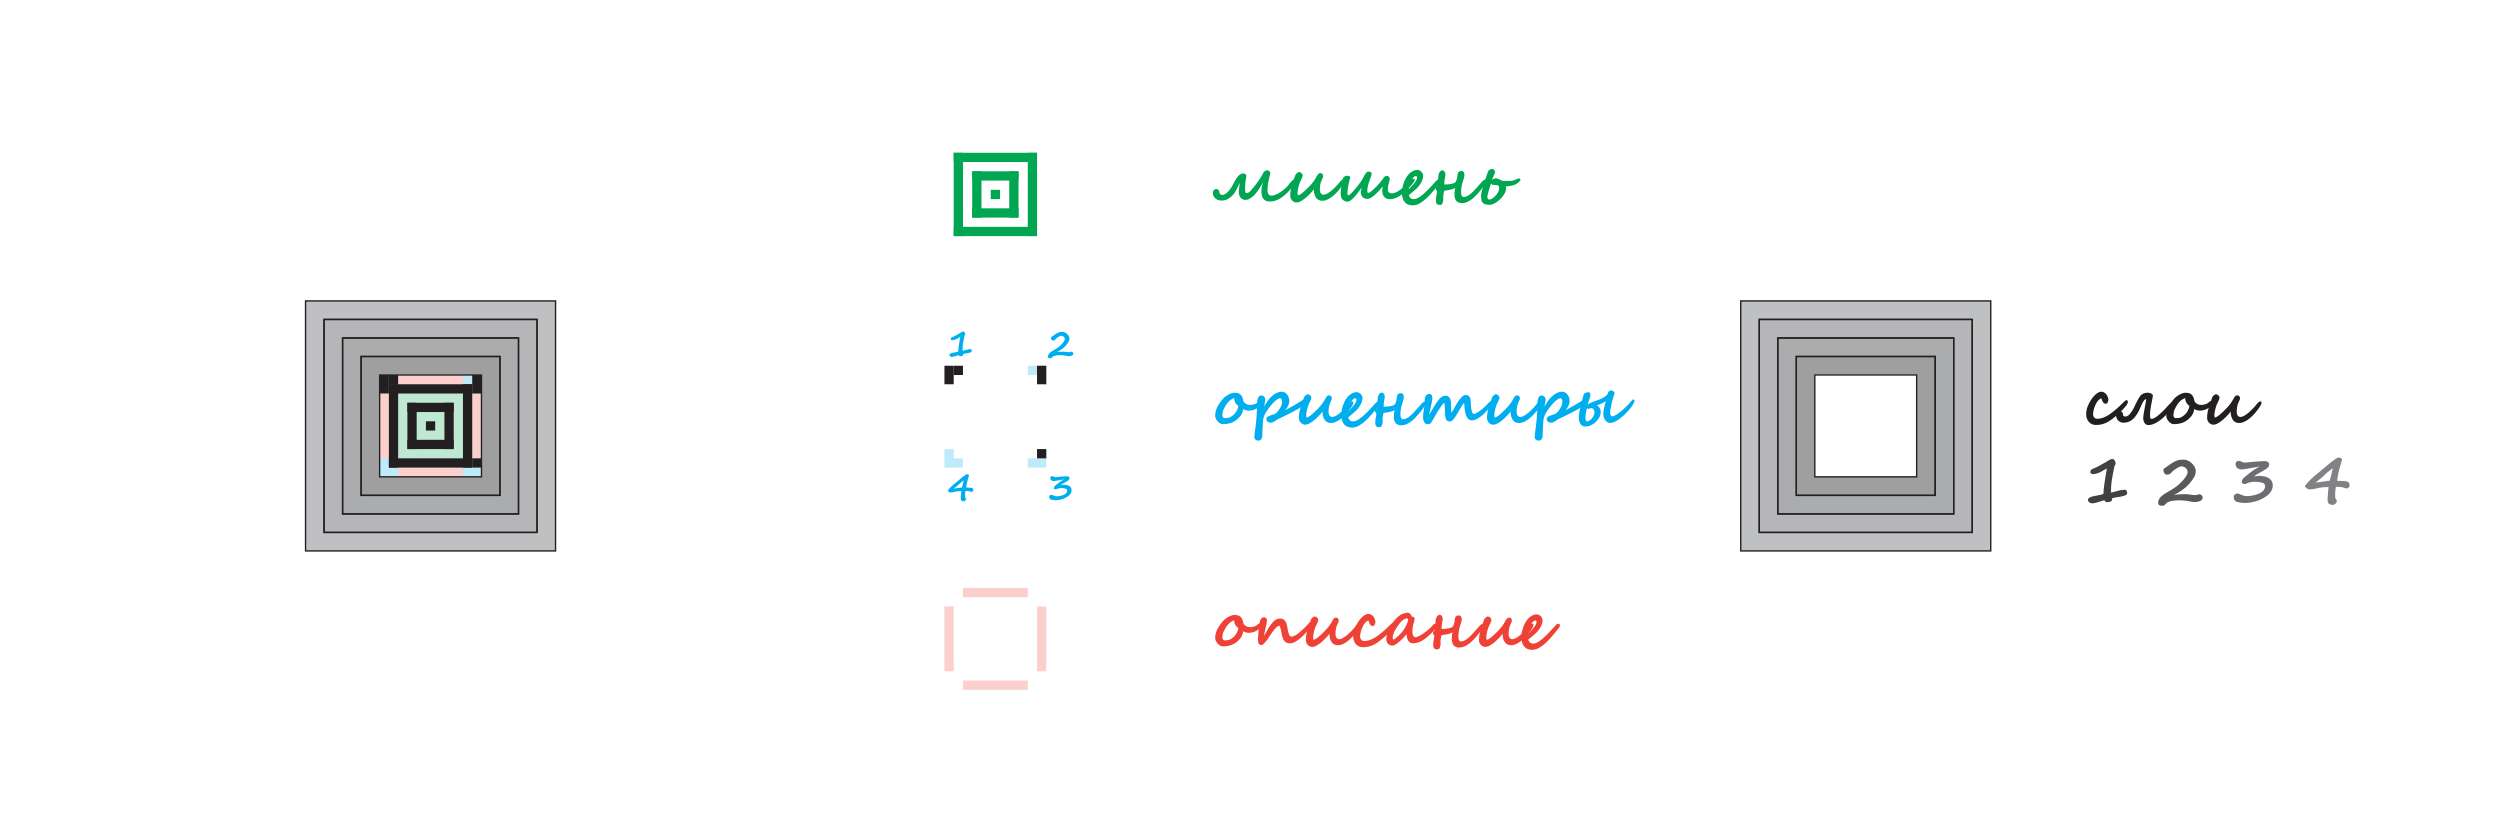 <svg id="originals" xmlns="http://www.w3.org/2000/svg" xmlns:xlink="http://www.w3.org/1999/xlink" viewBox="0 0 765.354 255.118"><defs><style>.cls-1,.cls-18,.cls-2,.cls-3{fill:none;}.cls-2{stroke:#e6e7e8;}.cls-18,.cls-2,.cls-3{stroke-miterlimit:10;}.cls-2,.cls-3{stroke-width:0.028px;}.cls-3{stroke:#939598;}.cls-4{fill:#fff;}.cls-5{fill:url(#_2x2);}.cls-16,.cls-6{fill:#00a651;}.cls-7,.cls-9{fill:#00aeef;}.cls-10,.cls-16,.cls-7{opacity:0.25;}.cls-8{fill:#231f20;}.cls-10,.cls-11{fill:#ef4136;}.cls-12{fill:#414042;}.cls-13{fill:#58595b;}.cls-14{fill:#6d6e71;}.cls-15{fill:#808285;}.cls-17{opacity:0.5;}.cls-18{stroke:#231f20;stroke-width:0.425px;}</style><pattern id="_2x2" data-name="2x2" width="2.835" height="2.835" patternUnits="userSpaceOnUse" viewBox="0 0 2.835 2.835"><rect class="cls-1" width="2.835" height="2.835"/><rect class="cls-2" x="2.835" y="1.417" width="1.417" height="1.417"/><rect class="cls-2" x="2.835" y="2.835" width="1.417" height="1.417"/><rect class="cls-3" x="2.835" y="1.417" width="2.835" height="5.669"/><rect class="cls-2" y="1.417" width="1.417" height="1.417"/><rect class="cls-2" x="1.417" y="1.417" width="1.417" height="1.417"/><rect class="cls-2" y="2.835" width="1.417" height="1.417"/><rect class="cls-2" x="1.417" y="2.835" width="1.417" height="1.417"/><rect class="cls-3" y="1.417" width="2.835" height="5.669"/><rect class="cls-2" x="-1.417" y="1.417" width="1.417" height="1.417"/><rect class="cls-2" x="-1.417" y="2.835" width="1.417" height="1.417"/><rect class="cls-3" x="-2.835" y="1.417" width="2.835" height="5.669"/><rect class="cls-2" x="2.835" y="1.417" width="1.417" height="1.417"/><rect class="cls-2" x="2.835" y="2.835" width="1.417" height="1.417"/><rect class="cls-2" x="2.835" y="-1.417" width="1.417" height="1.417"/><rect class="cls-2" x="2.835" y="0" width="1.417" height="1.417"/><rect class="cls-3" x="2.835" y="-1.417" width="2.835" height="5.669"/><rect class="cls-2" y="1.417" width="1.417" height="1.417"/><rect class="cls-2" x="1.417" y="1.417" width="1.417" height="1.417"/><rect class="cls-2" y="2.835" width="1.417" height="1.417"/><rect class="cls-2" x="1.417" y="2.835" width="1.417" height="1.417"/><rect class="cls-2" y="-1.417" width="1.417" height="1.417"/><rect class="cls-2" x="1.417" y="-1.417" width="1.417" height="1.417"/><rect class="cls-2" y="0" width="1.417" height="1.417"/><rect class="cls-2" x="1.417" y="0" width="1.417" height="1.417"/><rect class="cls-3" y="-1.417" width="2.835" height="5.669"/><rect class="cls-2" x="-1.417" y="1.417" width="1.417" height="1.417"/><rect class="cls-2" x="-1.417" y="2.835" width="1.417" height="1.417"/><rect class="cls-2" x="-1.417" y="-1.417" width="1.417" height="1.417"/><rect class="cls-2" x="-1.417" y="0" width="1.417" height="1.417"/><rect class="cls-3" x="-2.835" y="-1.417" width="2.835" height="5.669"/><rect class="cls-2" x="2.835" y="-1.417" width="1.417" height="1.417"/><rect class="cls-2" x="2.835" y="0" width="1.417" height="1.417"/><rect class="cls-3" x="2.835" y="-4.252" width="2.835" height="5.669"/><rect class="cls-2" y="-1.417" width="1.417" height="1.417"/><rect class="cls-2" x="1.417" y="-1.417" width="1.417" height="1.417"/><rect class="cls-2" y="0" width="1.417" height="1.417"/><rect class="cls-2" x="1.417" y="0" width="1.417" height="1.417"/><rect class="cls-3" y="-4.252" width="2.835" height="5.669"/><rect class="cls-2" x="-1.417" y="-1.417" width="1.417" height="1.417"/><rect class="cls-2" x="-1.417" y="0" width="1.417" height="1.417"/><rect class="cls-3" x="-2.835" y="-4.252" width="2.835" height="5.669"/></pattern></defs><title>fig-002</title><g id="BG"><rect class="cls-4" width="765.354" height="255.118"/><rect class="cls-5" width="765.354" height="255.118"/></g><path class="cls-6" d="M396.559,55.431a1.563,1.563,0,0,1-.121.582,3.493,3.493,0,0,1-.306.586,6.553,6.553,0,0,1-.383.538q-.198.252-.363.445-.397.475-.848.964t-.954.944a12.769,12.769,0,0,1-1.056.858,7.815,7.815,0,0,1-1.153.698,6.602,6.602,0,0,1-1.245.465,5.208,5.208,0,0,1-1.332.17,3.928,3.928,0,0,1-1.032-.131,1.78,1.78,0,0,1-.828-.494,2.536,2.536,0,0,1-.553-.998,5.484,5.484,0,0,1-.203-1.632,4.739,4.739,0,0,1,.039-.552c.025-.22.061-.454.106-.703s.099-.497.16-.746a5.509,5.509,0,0,1,.208-.673c-.045.078-.126.216-.242.416s-.241.414-.373.64-.257.44-.373.639-.2.339-.252.417q-.34.494-.795,1.08a8.689,8.689,0,0,1-1.002,1.085,5.984,5.984,0,0,1-1.158.833,2.611,2.611,0,0,1-1.27.335,1.863,1.863,0,0,1-1.312-.572,2.275,2.275,0,0,1-.484-.79,3.303,3.303,0,0,1-.19-1.187c0-.09.014-.252.039-.484s.055-.486.087-.761.068-.545.107-.814.067-.48.087-.634q-.088.184-.218.45-.132.267-.281.567c-.101.2-.203.405-.31.615s-.208.407-.305.591-.188.35-.272.499a3.379,3.379,0,0,1-.213.339,6.609,6.609,0,0,1-1.88,1.802,4.19,4.19,0,0,1-2.18.581,3.026,3.026,0,0,1-.892-.14,2.57,2.57,0,0,1-.828-.431,2.205,2.205,0,0,1-.848-1.812,1.854,1.854,0,0,1,.043-.397,1.01,1.01,0,0,1,.18-.378.772.772,0,0,1,.339-.257,1.043,1.043,0,0,1,.407-.102.979.979,0,0,1,.712.291,1.094,1.094,0,0,1,.316.765.628.628,0,0,0,.111.353.868.868,0,0,0,.237.228.975.975,0,0,0,.285.126,1.083,1.083,0,0,0,.267.039,2.091,2.091,0,0,0,.766-.252,3.809,3.809,0,0,0,.707-.509,5.449,5.449,0,0,0,.644-.692q.305-.387.571-.799t.494-.824q.228-.412.402-.77a9.455,9.455,0,0,1,.48-.872q.237-.378.465-.673a5.359,5.359,0,0,1,.446-.514,5.46,5.46,0,0,1,.421-.383,1.008,1.008,0,0,1,.16-.082c.081-.036.166-.069.257-.102s.179-.06.267-.082a.845.845,0,0,1,.189-.034,2.308,2.308,0,0,1,.296.024,1.094,1.094,0,0,1,.344.106.712.712,0,0,1,.397.693,3.248,3.248,0,0,1-.029.504,3.425,3.425,0,0,1-.077.349c-.046.194-.084.412-.116.654s-.061.489-.083.741-.038.504-.048.756-.015.488-.015.707a4.888,4.888,0,0,0,.097,1.114q.097.388.272.388a1.216,1.216,0,0,0,.48-.097,2.153,2.153,0,0,0,.417-.233,2.378,2.378,0,0,0,.324-.276c.09-.094.158-.166.203-.218q.495-.562,1.047-1.259t1.061-1.415q.508-.717.935-1.395a12.735,12.735,0,0,0,.678-1.202,2.112,2.112,0,0,1,.198-.315,1.885,1.885,0,0,1,.281-.295,1.465,1.465,0,0,1,.358-.223,1.017,1.017,0,0,1,.412-.087.74.74,0,0,1,.247.063,1.46,1.46,0,0,1,.315.174,1.292,1.292,0,0,1,.272.262.522.522,0,0,1,.116.325,1.298,1.298,0,0,1-.034.252c-.022.11-.053.242-.092.397q-.078.311-.131.582t-.141.639q-.078.32-.154.727t-.145.853q-.069.445-.106.916-.04.47-.039.906a2.503,2.503,0,0,0,.121.853,1.432,1.432,0,0,0,.301.514.905.905,0,0,0,.392.247,1.383,1.383,0,0,0,.388.063,3.136,3.136,0,0,0,1.062-.218,7.836,7.836,0,0,0,1.23-.586,11.522,11.522,0,0,0,1.249-.843,10.059,10.059,0,0,0,1.109-.988q.155-.165.34-.383c.122-.145.248-.302.378-.47q.223-.28.484-.576t.561-.586a1.676,1.676,0,0,1,.232-.198.418.418,0,0,1,.242-.073.476.476,0,0,1,.291.102A.429.429,0,0,1,396.559,55.431Z"/><path class="cls-6" d="M411.663,55.286a2.133,2.133,0,0,1-.117.421,3.208,3.208,0,0,1-.319.644q-.311.485-.736,1.056t-.93,1.139q-.504.566-1.076,1.095a9.412,9.412,0,0,1-1.177.93,6.481,6.481,0,0,1-1.226.644,3.356,3.356,0,0,1-1.23.242,2.304,2.304,0,0,1-1.914-.862,4.308,4.308,0,0,1-.692-2.664q-.262.349-.581.717t-.654.712q-.334.344-.659.649t-.606.538a10.358,10.358,0,0,1-1.487,1.032,2.929,2.929,0,0,1-1.448.412,1.515,1.515,0,0,1-.44-.102,2.042,2.042,0,0,1-.601-.344,2.054,2.054,0,0,1-.761-1.686,9.348,9.348,0,0,1,.062-1.114q.063-.523.175-1.027t.267-1.012q.155-.509.329-1.071.067-.204.17-.489c.067-.19.136-.376.203-.557s.128-.341.18-.479a1.333,1.333,0,0,0,.077-.247.863.863,0,0,1,.155-.368,2.351,2.351,0,0,1,.324-.388,2.204,2.204,0,0,1,.388-.305.683.683,0,0,1,.334-.121.964.964,0,0,1,.484.121,1.285,1.285,0,0,1,.358.295,1.311,1.311,0,0,1,.219.358.906.906,0,0,1,.072.32.973.973,0,0,1-.054.252,4.055,4.055,0,0,1-.149.402c-.065.152-.138.316-.219.494s-.166.357-.256.538a6.775,6.775,0,0,0-.35.857q-.164.489-.285,1.007t-.194,1.008a5.969,5.969,0,0,0-.072.848c0,.045.001.101.005.165a.88.88,0,0,0,.029.189.662.662,0,0,0,.062.16.112.112,0,0,0,.097.068,1.167,1.167,0,0,0,.538-.194,6.194,6.194,0,0,0,.727-.504q.393-.31.809-.693t.805-.765q.387-.383.707-.722t.504-.562a11.878,11.878,0,0,0,.785-1.003,12.2,12.2,0,0,0,.658-1.071c.11-.193.212-.368.306-.523a2.489,2.489,0,0,1,.286-.393,1.101,1.101,0,0,1,.305-.242.784.784,0,0,1,.363-.082.832.832,0,0,1,.615.237,1.121,1.121,0,0,1,.237.809,1.238,1.238,0,0,1-.087.271q-.088.223-.199.48c-.074.171-.144.333-.213.485s-.108.247-.121.286a3.869,3.869,0,0,0-.179.605q-.073.334-.116.668t-.059.64q-.015.305-.015.528a2.005,2.005,0,0,0,.296,1.167.943.943,0,0,0,.818.421,1.959,1.959,0,0,0,.78-.184,5.67,5.67,0,0,0,.877-.489,9.496,9.496,0,0,0,.92-.707q.466-.402.906-.843t.838-.892q.397-.45.717-.848c.078-.09.161-.183.252-.276a2.971,2.971,0,0,1,.276-.252,2.544,2.544,0,0,1,.262-.184.412.412,0,0,1,.198-.072,1.191,1.191,0,0,1,.145.009.351.351,0,0,1,.145.054.322.322,0,0,1,.111.13A.521.521,0,0,1,411.663,55.286Z"/><path class="cls-6" d="M433.085,55.102a.73.73,0,0,1-.082.3,2.82,2.82,0,0,1-.213.368c-.088.129-.183.258-.286.387s-.2.249-.291.359q-.397.465-.867.979t-.993,1.007q-.523.494-1.095.945a8.684,8.684,0,0,1-1.187.789,6.937,6.937,0,0,1-1.255.542,4.281,4.281,0,0,1-1.308.204,2.622,2.622,0,0,1-.882-.15,2.003,2.003,0,0,1-.751-.47,2.305,2.305,0,0,1-.519-.814,3.271,3.271,0,0,1-.193-1.191c0-.058.005-.145.015-.262s.022-.241.038-.373.034-.263.054-.393a2.336,2.336,0,0,1,.067-.319q-.252.319-.596.731t-.746.843q-.401.431-.843.848a9.729,9.729,0,0,1-.877.741,4.987,4.987,0,0,1-.858.523,1.842,1.842,0,0,1-.779.198,2.293,2.293,0,0,1-.853-.15,1.732,1.732,0,0,1-.63-.416,1.827,1.827,0,0,1-.388-.635,2.302,2.302,0,0,1-.136-.804,4.755,4.755,0,0,1,.062-.703,4.607,4.607,0,0,1,.219-.848q-.243.349-.572.809t-.707.95q-.378.489-.785.964a10.232,10.232,0,0,1-.809.848,4.917,4.917,0,0,1-.775.601,1.335,1.335,0,0,1-.683.228,2.18,2.18,0,0,1-.746-.126,2.074,2.074,0,0,1-.62-.349,2.03,2.03,0,0,1-.455-.528,1.978,1.978,0,0,1-.252-.673,2.196,2.196,0,0,1-.049-.368c-.007-.129-.01-.262-.01-.397q0-.445.049-.969t.121-1.061q.072-.538.169-1.046t.194-.92q.097-.412.183-.692a1.239,1.239,0,0,1,.146-.349,4.102,4.102,0,0,1,.339-.232,1.581,1.581,0,0,1,.286-.136,1.498,1.498,0,0,1,.286-.068,2.543,2.543,0,0,1,.329-.019,1.156,1.156,0,0,1,.232.029,1.102,1.102,0,0,1,.262.092.614.614,0,0,1,.213.174.432.432,0,0,1,.088.276.862.862,0,0,1-.024.204c-.017.065-.041.145-.073.242-.025.097-.052.188-.077.272s-.053.179-.082.286-.061.233-.097.378-.08.325-.131.538q-.078.378-.145.794t-.111.804q-.044.388-.068.708c-.016.213-.024.378-.024.494a1.295,1.295,0,0,0,.083.533c.055.116.117.174.189.174a.674.674,0,0,0,.311-.15,5.221,5.221,0,0,0,.514-.431q.299-.281.678-.698t.804-.95q.262-.329.538-.678t.523-.668q.247-.319.44-.586a4.409,4.409,0,0,0,.291-.441q.252-.436.484-.891t.47-.838a4.212,4.212,0,0,1,.475-.639.863.863,0,0,1,.499-.296,2.257,2.257,0,0,1,.388.034,1.625,1.625,0,0,1,.353.102.758.758,0,0,1,.257.17.346.346,0,0,1,.097.247,2.408,2.408,0,0,1-.097.64q-.097.349-.242.751c-.097.268-.202.554-.314.857s-.219.62-.315.949q-.135.494-.237,1.051a6.542,6.542,0,0,0-.102,1.167q0,.543.223.543a1.121,1.121,0,0,0,.553-.194,5.094,5.094,0,0,0,.673-.499q.355-.305.727-.668t.703-.693q.097-.097.261-.276c.11-.119.23-.252.359-.397s.263-.302.401-.47.274-.334.407-.499.255-.325.368-.48.205-.291.276-.407a1.185,1.185,0,0,1,.431-.436,1.418,1.418,0,0,1,.558-.165.931.931,0,0,1,.436.092.956.956,0,0,1,.286.223.759.759,0,0,1,.155.281.972.972,0,0,1,.043.257,1.863,1.863,0,0,1-.067.528q-.069.228-.126.373-.136.494-.257,1.114a6.735,6.735,0,0,0-.121,1.298,1.446,1.446,0,0,0,.092.552.92.92,0,0,0,.252.358.898.898,0,0,0,.378.189,1.929,1.929,0,0,0,.46.053,3.028,3.028,0,0,0,.974-.184,5.718,5.718,0,0,0,1.202-.61,14.697,14.697,0,0,0,1.482-1.114q.817-.688,1.816-1.705a3.515,3.515,0,0,0,.295-.33,2.744,2.744,0,0,1,.242-.271,1.011,1.011,0,0,1,.262-.184.811.811,0,0,1,.353-.068.374.374,0,0,1,.291.106A.403.403,0,0,1,433.085,55.102Z"/><path class="cls-6" d="M441,55.353a1.521,1.521,0,0,1-.067.329,1.345,1.345,0,0,1-.252.475q-1.105,1.405-2.16,2.631a22.612,22.612,0,0,1-2.074,2.131,10.541,10.541,0,0,1-1.99,1.429,4.011,4.011,0,0,1-1.904.523,3.673,3.673,0,0,1-1.502-.281,2.768,2.768,0,0,1-1.041-.79,3.28,3.28,0,0,1-.606-1.226,6.056,6.056,0,0,1-.194-1.589,8.688,8.688,0,0,1,.121-1.395,9.566,9.566,0,0,1,.368-1.473,9.187,9.187,0,0,1,.63-1.443,6.907,6.907,0,0,1,.906-1.298,4.247,4.247,0,0,1,.522-.494,4.537,4.537,0,0,1,.64-.431,4.037,4.037,0,0,1,.708-.31,2.276,2.276,0,0,1,.717-.121,1.715,1.715,0,0,1,.751.165,1.893,1.893,0,0,1,.586.431,1.996,1.996,0,0,1,.378.61,1.936,1.936,0,0,1,.136.712,3.156,3.156,0,0,1-.131.843,5.146,5.146,0,0,1-.393.969,7.533,7.533,0,0,1-.644,1.018,7.939,7.939,0,0,1-.877.988c-.122.117-.273.252-.45.407s-.368.32-.571.494-.415.351-.635.528-.43.341-.63.489a1.41,1.41,0,0,0,.097.441,1.3,1.3,0,0,0,.262.416,1.337,1.337,0,0,0,.445.31,1.579,1.579,0,0,0,.649.121,2.949,2.949,0,0,0,1.492-.479,11.237,11.237,0,0,0,1.686-1.264q.882-.785,1.816-1.788t1.885-2.049a2.544,2.544,0,0,1,.349-.32.801.801,0,0,1,.504-.165.383.383,0,0,1,.141.034.585.585,0,0,1,.155.097.723.723,0,0,1,.126.145A.328.328,0,0,1,441,55.353Zm-7.179-.998a1.095,1.095,0,0,0-.078-.3.243.243,0,0,0-.252-.136,1.013,1.013,0,0,0-.717.32,3.364,3.364,0,0,0-.615.867,8.119,8.119,0,0,0-.519,1.274q-.231.726-.426,1.56a1.972,1.972,0,0,0,.179-.155c.068-.065.136-.131.204-.199s.132-.132.193-.194.111-.111.15-.15q.582-.611.949-1.061a7.907,7.907,0,0,0,.577-.785,2.438,2.438,0,0,0,.28-.582A1.62,1.62,0,0,0,433.821,54.355Z"/><path class="cls-6" d="M454.972,55.624a1.096,1.096,0,0,1-.131.393,6.106,6.106,0,0,1-.431.727q-.3.45-.795,1.08t-1.221,1.454q-.435.484-.974.998a9.323,9.323,0,0,1-1.148.935,6.486,6.486,0,0,1-1.288.693,3.705,3.705,0,0,1-1.386.272,2.684,2.684,0,0,1-1.046-.184,1.864,1.864,0,0,1-.717-.518,2.145,2.145,0,0,1-.417-.819,3.965,3.965,0,0,1-.136-1.075q0-.368.044-.94a9.55,9.55,0,0,1,.159-1.153,1.758,1.758,0,0,1-.494.295,4.771,4.771,0,0,1-.727.232q-.416.102-.92.184t-1.075.16a.178.178,0,0,0-.121.092.749.749,0,0,0-.088.194,2.349,2.349,0,0,0-.058.232c-.017.081-.031.157-.044.228-.025.174-.054.374-.082.601a5.58,5.58,0,0,0-.044.717,1.765,1.765,0,0,1,.019.295v.373c0,.084-.004.17-.01.257a1.316,1.316,0,0,1-.049.267,2.869,2.869,0,0,0-.121.402,1.306,1.306,0,0,1-.131.358.634.634,0,0,1-.266.257,1.2,1.2,0,0,1-.548.097,1.276,1.276,0,0,1-.571-.112.9.9,0,0,1-.349-.29,1.03,1.03,0,0,1-.17-.412,2.563,2.563,0,0,1-.044-.475c0-.168.007-.331.019-.489s.02-.273.02-.344a1.818,1.818,0,0,1,.044-.315q.042-.218.097-.504.053-.286.097-.61a4.723,4.723,0,0,0,.044-.634.195.195,0,0,0-.064-.141c-.042-.042-.087-.089-.136-.141a.86.86,0,0,1-.136-.203.739.739,0,0,1-.062-.33.685.685,0,0,1,.087-.363,1.106,1.106,0,0,1,.194-.237c.07-.065.137-.123.198-.174a.261.261,0,0,0,.102-.175c.026-.252.052-.521.078-.808s.05-.568.072-.843.045-.538.067-.79.044-.468.064-.649a2.238,2.238,0,0,1,.077-.378,2.201,2.201,0,0,1,.209-.504,1.557,1.557,0,0,1,.363-.441.809.809,0,0,1,.542-.189.706.706,0,0,1,.48.155,1.102,1.102,0,0,1,.281.368,1.56,1.56,0,0,1,.136.441,2.713,2.713,0,0,1,.034.383,2.63,2.63,0,0,1-.054.354q-.053.276-.111.654t-.111.809a6.49,6.49,0,0,0-.054.809c0,.045-.001.111-.005.198s-.008.131-.015.131q.592,0,1.134-.043a9.1,9.1,0,0,0,.993-.131,4.552,4.552,0,0,0,.775-.213,1.393,1.393,0,0,0,.479-.281,1.526,1.526,0,0,0,.262-.412,3.531,3.531,0,0,0,.193-.552q.078-.296.131-.605t.073-.572a2.359,2.359,0,0,1,.092-.523,1.203,1.203,0,0,1,.213-.416.982.982,0,0,1,.363-.276,1.302,1.302,0,0,1,.543-.102.889.889,0,0,1,.435.097.785.785,0,0,1,.281.261,1.163,1.163,0,0,1,.155.383,2.119,2.119,0,0,1,.048.46,2.767,2.767,0,0,1-.062.542q-.063.31-.155.63t-.198.63q-.107.31-.185.561-.048.155-.121.451c-.048.197-.094.423-.136.678s-.079.535-.111.838a8.82,8.82,0,0,0-.048.93,3.272,3.272,0,0,0,.062.693,1.488,1.488,0,0,0,.175.465.676.676,0,0,0,.262.257.694.694,0,0,0,.324.078,2.034,2.034,0,0,0,.571-.092,3.375,3.375,0,0,0,.669-.291,5.886,5.886,0,0,0,.775-.528,10.523,10.523,0,0,0,.891-.804q.397-.407.78-.829t.731-.823q.349-.402.664-.756c.209-.236.4-.442.571-.62a4.575,4.575,0,0,1,.455-.421.593.593,0,0,1,.316-.155.369.369,0,0,1,.228.063.418.418,0,0,1,.126.16.618.618,0,0,1,.053.208C454.969,55.491,454.972,55.56,454.972,55.624Z"/><path class="cls-6" d="M465.483,55.004a.539.539,0,0,1-.116.286,2.565,2.565,0,0,1-.275.334c-.107.11-.215.212-.325.305s-.193.163-.252.208a4.441,4.441,0,0,1-1.555.649,15.286,15.286,0,0,1-2.049.3.522.522,0,0,1,.082.145,1.104,1.104,0,0,1,.053.184,1.79,1.79,0,0,1,.029.179,1.078,1.078,0,0,1,.01.121,2.649,2.649,0,0,1-.237,1.032,6.057,6.057,0,0,1-.63,1.114,8.021,8.021,0,0,1-.91,1.071,8.239,8.239,0,0,1-1.081.906,6.069,6.069,0,0,1-1.128.63,2.78,2.78,0,0,1-1.071.237,4.319,4.319,0,0,1-1.332-.169,1.67,1.67,0,0,1-.789-.514,1.914,1.914,0,0,1-.383-.862,6.276,6.276,0,0,1-.102-1.206,5.313,5.313,0,0,1,.141-1.046q.141-.659.358-1.434t.48-1.594q.262-.819.499-1.526T455.33,53.13q.193-.518.262-.703a.735.735,0,0,1,.203-.262,1.791,1.791,0,0,1,.325-.223,2.257,2.257,0,0,1,.353-.155.946.946,0,0,1,.28-.058.892.892,0,0,1,.461.107.926.926,0,0,1,.285.256.972.972,0,0,1,.15.32.815.815,0,0,1-.058.659q-.103.256-.242.591c-.094.223-.191.457-.291.703s-.186.481-.257.707q.252-.165.548-.32a1.176,1.176,0,0,1,.537-.155,2.06,2.06,0,0,1,.693.126,5.886,5.886,0,0,1,.653.276q.3.15.528.276a.836.836,0,0,0,.314.126q1.27,0,2.199-.029a3.959,3.959,0,0,0,1.435-.252c.104-.058.213-.114.329-.169s.232-.103.344-.145.219-.077.315-.106a.862.862,0,0,1,.232-.043.737.737,0,0,1,.445.092A.321.321,0,0,1,465.483,55.004Zm-6.511,2.519a1.077,1.077,0,0,0-.015-.136,1.014,1.014,0,0,0-.053-.203,2.252,2.252,0,0,0-.092-.213.377.377,0,0,0-.131-.155.855.855,0,0,0-.219-.087,2.411,2.411,0,0,0-.315-.063q-.174-.024-.363-.039c-.126-.01-.244-.015-.353-.015-.064,0-.141-.003-.228-.01a.944.944,0,0,1-.262-.058.829.829,0,0,1-.247-.145.712.712,0,0,1-.194-.281q-.097.233-.218.591c-.081.239-.164.496-.252.77s-.171.557-.252.848-.154.568-.223.834-.121.502-.16.712a2.975,2.975,0,0,0-.058.499.684.684,0,0,0,.053.257.944.944,0,0,0,.136.232.696.696,0,0,0,.19.165.412.412,0,0,0,.213.063,1.419,1.419,0,0,0,.63-.17,3.838,3.838,0,0,0,.688-.451,5.612,5.612,0,0,0,.669-.639,6.274,6.274,0,0,0,.561-.727,2.919,2.919,0,0,0,.199-.364,3.531,3.531,0,0,0,.159-.407,2.824,2.824,0,0,0,.103-.416A2.465,2.465,0,0,0,458.973,57.523Z"/><rect class="cls-6" x="303.307" y="58.11" width="2.835" height="2.835"/><rect class="cls-6" x="297.638" y="52.441" width="2.835" height="14.173"/><rect class="cls-6" x="308.976" y="52.441" width="2.835" height="14.173"/><rect class="cls-6" x="303.307" y="58.11" width="2.835" height="14.173" transform="translate(239.528 369.921) rotate(-90)"/><rect class="cls-6" x="303.307" y="46.772" width="2.835" height="14.173" transform="translate(250.866 358.583) rotate(-90)"/><rect class="cls-6" x="314.646" y="46.772" width="2.835" height="25.512"/><rect class="cls-6" x="291.969" y="46.772" width="2.835" height="25.512"/><rect class="cls-6" x="303.307" y="35.433" width="2.835" height="25.512" transform="translate(256.535 352.913) rotate(-90)"/><rect class="cls-6" x="303.307" y="58.11" width="2.835" height="25.512" transform="translate(233.858 375.591) rotate(-90)"/><polygon class="cls-7" points="294.803 140.315 291.968 140.315 291.968 137.48 289.134 137.48 289.134 143.15 294.803 143.15 294.803 140.315"/><polygon class="cls-7" points="317.48 137.48 317.48 140.315 314.646 140.315 314.646 143.15 320.315 143.15 320.315 137.48 317.48 137.48"/><polygon class="cls-7" points="314.646 114.803 317.48 114.803 317.48 117.638 320.315 117.638 320.315 111.969 314.646 111.969 314.646 114.803"/><rect class="cls-8" x="289.134" y="111.969" width="2.835" height="5.669"/><rect class="cls-8" x="317.48" y="111.969" width="2.835" height="5.669"/><rect class="cls-8" x="291.969" y="111.969" width="2.835" height="2.835"/><rect class="cls-8" x="317.48" y="137.48" width="2.835" height="2.835"/><path class="cls-9" d="M386.114,123.394a1.605,1.605,0,0,1-.572,1.027,3.753,3.753,0,0,1-.712.557,5.221,5.221,0,0,1-.819.402,4.947,4.947,0,0,1-.857.247,4.309,4.309,0,0,1-.809.083,3.244,3.244,0,0,1-.455-.034,3.475,3.475,0,0,1-.48-.102,4.602,4.602,0,0,1-.455-.155,2.144,2.144,0,0,1-.393-.203,3.993,3.993,0,0,1-.664,1.914,6.758,6.758,0,0,1-1.642,1.623,5.302,5.302,0,0,1-1.807.829,8.507,8.507,0,0,1-2.136.266,1.425,1.425,0,0,1-.572-.121,2.364,2.364,0,0,1-.533-.319,3.254,3.254,0,0,1-.47-.456,3.688,3.688,0,0,1-.378-.533,2.774,2.774,0,0,1-.247-.552,1.675,1.675,0,0,1-.087-.499,6.084,6.084,0,0,1,.165-1.449,6.215,6.215,0,0,1,.47-1.289,8.713,8.713,0,0,1,.732-1.211q.426-.596.939-1.226a4.754,4.754,0,0,1,.741-.717,6.971,6.971,0,0,1,.925-.62,5.933,5.933,0,0,1,.979-.441,2.771,2.771,0,0,1,.892-.17,6.359,6.359,0,0,1,.78.048,1.982,1.982,0,0,1,1.391.823,3.177,3.177,0,0,1,.475,1.066q.077.281.116.499a.711.711,0,0,0,.126.325,3.298,3.298,0,0,0,.32.334,2.349,2.349,0,0,0,.416.305,2.442,2.442,0,0,0,.514.223,2.05,2.05,0,0,0,.61.087,4.793,4.793,0,0,0,.678-.048,4.487,4.487,0,0,0,.649-.141,2.998,2.998,0,0,0,.572-.232,2.079,2.079,0,0,0,.446-.315c.065-.064.123-.121.174-.169a1.325,1.325,0,0,1,.155-.126.533.533,0,0,1,.174-.078.929.929,0,0,1,.223-.024.284.284,0,0,1,.184.063.583.583,0,0,1,.131.15.787.787,0,0,1,.082.184A.615.615,0,0,1,386.114,123.394Zm-7.344.591q-.135-.136-.295-.31a2.122,2.122,0,0,1-.286-.398,2.518,2.518,0,0,1-.189-.407,2.614,2.614,0,0,1-.107-.383c-.022-.12-.039-.229-.048-.33s-.018-.189-.024-.266a1.542,1.542,0,0,0-.412.136,3.532,3.532,0,0,0-.455.256,4.95,4.95,0,0,0-.426.315q-.199.165-.334.3a7.185,7.185,0,0,0-.504.577,6.725,6.725,0,0,0-.412.591q-.189.305-.363.64t-.368.741a1.934,1.934,0,0,0-.136.378c-.039.148-.073.305-.102.47s-.052.33-.068.494-.024.312-.024.441a.649.649,0,0,0,.053.223,1.17,1.17,0,0,0,.141.257,1.074,1.074,0,0,0,.194.208.336.336,0,0,0,.213.087q.446,0,.77-.024a2.881,2.881,0,0,0,.615-.111,2.686,2.686,0,0,0,.581-.257,6.531,6.531,0,0,0,.669-.46,3.703,3.703,0,0,0,.668-.663,5.152,5.152,0,0,0,.513-.79,4.852,4.852,0,0,0,.335-.794,2.284,2.284,0,0,0,.121-.659Z"/><path class="cls-9" d="M399.843,122.812a.791.791,0,0,1-.039.199,1.52,1.52,0,0,1-.15.319,2.892,2.892,0,0,1-.32.426,4.809,4.809,0,0,1-.547.519,8.364,8.364,0,0,1-.828.582q-.509.319-1.134.664t-1.323.707q-.697.363-1.385.703t-1.337.649q-.65.31-1.172.552a5.216,5.216,0,0,0-.673.373q-.335.218-.649.417a5.909,5.909,0,0,1-.61.339,1.301,1.301,0,0,1-.557.141,2.085,2.085,0,0,1-.538-.068,1.399,1.399,0,0,1-.456-.208.998.998,0,0,1-.314-.363,1.159,1.159,0,0,1-.117-.542.624.624,0,0,1,.184-.451,1.79,1.79,0,0,1,.451-.329,3.916,3.916,0,0,1,.562-.242q.295-.102.509-.18.291-.106.547-.179a2.188,2.188,0,0,0,.421-.16,2.314,2.314,0,0,0,.494-.373,4.531,4.531,0,0,0,.441-.504,6.814,6.814,0,0,0,.392-.581q.185-.305.349-.586a2.068,2.068,0,0,0,.184-.397q.077-.223.136-.446a4.011,4.011,0,0,0,.087-.421,2.405,2.405,0,0,0,.029-.344,1.641,1.641,0,0,0-.175-.818.505.505,0,0,0-.436-.305,1.086,1.086,0,0,0-.504.16,4.85,4.85,0,0,0-.591.388q-.3.228-.571.48t-.436.426q-.388.417-.819.935t-.824,1.075q-.392.557-.717,1.134a6.497,6.497,0,0,0-.509,1.129,3.88,3.88,0,0,0-.174.755q-.058.426-.092.892t-.053.944q-.02.48-.049.925-.049.727-.053,1.449a7.228,7.228,0,0,1-.121,1.322,1.263,1.263,0,0,1-.136.368,1.18,1.18,0,0,1-1.056.61,1.048,1.048,0,0,1-.354-.072,1.473,1.473,0,0,1-.373-.204,1.375,1.375,0,0,1-.295-.3.616.616,0,0,1-.121-.363q0-.204.019-.489t.053-.61c.022-.217.047-.436.073-.659s.051-.433.077-.629.049-.373.068-.528.036-.271.049-.349q.125-.921.233-2.078t.165-2.379q.019-.31.034-.775t.029-.935q.015-.469.029-.862c.009-.262.018-.451.024-.567a3.547,3.547,0,0,1,.398-1.521.995.995,0,0,1,.901-.504,1.028,1.028,0,0,1,.446.102,1.249,1.249,0,0,1,.373.272,1.463,1.463,0,0,1,.257.373.941.941,0,0,1,.097.407,3.838,3.838,0,0,1-.038.475q-.039.291-.092.61t-.116.63q-.063.31-.111.523.204-.339.441-.717t.479-.741q.242-.363.484-.678a4.67,4.67,0,0,1,.465-.528q.406-.397.823-.741a6.303,6.303,0,0,1,.853-.596,4.371,4.371,0,0,1,.911-.397,3.384,3.384,0,0,1,.998-.145,1.812,1.812,0,0,1,.809.199,2.275,2.275,0,0,1,.722.571,3.065,3.065,0,0,1,.523.901,3.305,3.305,0,0,1,.204,1.196,2.783,2.783,0,0,1-.102.712,4.708,4.708,0,0,1-.276.76,4.803,4.803,0,0,1-.417.727,3.81,3.81,0,0,1-.533.62q.611-.31,1.289-.678t1.361-.765q.683-.397,1.347-.799t1.226-.761q.281-.184.489-.305a.85.85,0,0,1,.431-.121.32.32,0,0,1,.349.349,1.258,1.258,0,0,1-.01.155A1.044,1.044,0,0,0,399.843,122.812Z"/><path class="cls-9" d="M414.318,123.316a2.115,2.115,0,0,1-.116.421,3.239,3.239,0,0,1-.32.644q-.31.485-.736,1.056t-.93,1.139q-.504.566-1.075,1.095a9.454,9.454,0,0,1-1.177.93,6.472,6.472,0,0,1-1.226.644,3.362,3.362,0,0,1-1.23.242,2.301,2.301,0,0,1-1.913-.862,4.301,4.301,0,0,1-.693-2.664q-.262.349-.581.717t-.654.712q-.334.344-.659.65t-.605.537a10.387,10.387,0,0,1-1.487,1.032,2.933,2.933,0,0,1-1.449.412,1.519,1.519,0,0,1-.44-.102,2.051,2.051,0,0,1-.601-.344,2.153,2.153,0,0,1-.533-.654,2.114,2.114,0,0,1-.228-1.032,9.343,9.343,0,0,1,.063-1.114q.063-.523.174-1.027t.267-1.012q.154-.509.329-1.071.068-.203.169-.489t.204-.557c.068-.181.128-.341.179-.48a1.268,1.268,0,0,0,.078-.247.866.866,0,0,1,.155-.368,2.414,2.414,0,0,1,.325-.388,2.22,2.22,0,0,1,.388-.305.683.683,0,0,1,.334-.121.967.967,0,0,1,.485.121,1.308,1.308,0,0,1,.358.295,1.321,1.321,0,0,1,.218.358.899.899,0,0,1,.073.32,1.007,1.007,0,0,1-.053.252,4.19,4.19,0,0,1-.15.402q-.097.228-.218.494c-.081.177-.167.357-.257.538a6.713,6.713,0,0,0-.349.857q-.165.489-.286,1.007t-.193,1.008a5.835,5.835,0,0,0-.073.848c0,.045.002.101.005.165a.905.905,0,0,0,.029.189.653.653,0,0,0,.063.16.112.112,0,0,0,.097.068,1.171,1.171,0,0,0,.538-.194,6.19,6.19,0,0,0,.727-.504q.393-.31.809-.693t.804-.765q.388-.383.707-.722t.504-.562a11.785,11.785,0,0,0,.785-1.003,12.24,12.24,0,0,0,.659-1.071c.109-.193.211-.368.305-.523a2.518,2.518,0,0,1,.286-.393,1.101,1.101,0,0,1,.305-.242.783.783,0,0,1,.363-.082.832.832,0,0,1,.615.237,1.121,1.121,0,0,1,.237.809,1.208,1.208,0,0,1-.087.271q-.087.224-.199.48t-.213.485c-.068.151-.108.247-.121.286a3.98,3.98,0,0,0-.179.606q-.072.334-.116.668t-.058.64c-.01.203-.015.379-.015.528a2.005,2.005,0,0,0,.296,1.167.944.944,0,0,0,.818.421,1.959,1.959,0,0,0,.78-.184,5.634,5.634,0,0,0,.876-.489,9.43,9.43,0,0,0,.92-.707q.465-.402.906-.843t.838-.892q.397-.45.717-.848.116-.135.252-.276a2.934,2.934,0,0,1,.276-.252,2.486,2.486,0,0,1,.262-.184.415.415,0,0,1,.198-.072,1.205,1.205,0,0,1,.145.009.35.35,0,0,1,.145.054.322.322,0,0,1,.111.13A.528.528,0,0,1,414.318,123.316Z"/><path class="cls-9" d="M422.438,123.384a1.538,1.538,0,0,1-.068.329,1.345,1.345,0,0,1-.252.475q-1.104,1.405-2.16,2.631a22.673,22.673,0,0,1-2.073,2.131,10.53,10.53,0,0,1-1.991,1.429,4.009,4.009,0,0,1-1.904.523,3.673,3.673,0,0,1-1.502-.281,2.773,2.773,0,0,1-1.042-.79,3.286,3.286,0,0,1-.606-1.226,6.099,6.099,0,0,1-.194-1.589,8.63,8.63,0,0,1,.121-1.395,9.497,9.497,0,0,1,.368-1.473,9.14,9.14,0,0,1,.63-1.443,6.936,6.936,0,0,1,.906-1.298,4.295,4.295,0,0,1,.523-.494,4.489,4.489,0,0,1,.64-.431,4.006,4.006,0,0,1,.707-.31,2.278,2.278,0,0,1,.717-.121,1.715,1.715,0,0,1,.751.165,1.878,1.878,0,0,1,.586.431,1.996,1.996,0,0,1,.378.61,1.925,1.925,0,0,1,.135.712,3.137,3.137,0,0,1-.131.843,5.105,5.105,0,0,1-.392.969,7.435,7.435,0,0,1-.644,1.018,8.008,8.008,0,0,1-.876.988q-.185.175-.451.407t-.572.494q-.305.262-.634.528t-.63.489a1.411,1.411,0,0,0,.097.441,1.292,1.292,0,0,0,.262.416,1.335,1.335,0,0,0,.446.31,1.579,1.579,0,0,0,.649.121,2.95,2.95,0,0,0,1.492-.48,11.225,11.225,0,0,0,1.686-1.264q.882-.785,1.817-1.788t1.884-2.049a2.487,2.487,0,0,1,.349-.32.798.798,0,0,1,.503-.165.381.381,0,0,1,.14.034.585.585,0,0,1,.155.097.665.665,0,0,1,.126.145A.329.329,0,0,1,422.438,123.384Zm-7.18-.998a1.079,1.079,0,0,0-.077-.3.245.245,0,0,0-.252-.136,1.014,1.014,0,0,0-.717.32,3.378,3.378,0,0,0-.615.867,8.075,8.075,0,0,0-.518,1.274q-.233.727-.426,1.56a2.059,2.059,0,0,0,.179-.155q.102-.097.204-.199c.067-.068.132-.132.193-.194s.112-.111.15-.15q.582-.611.95-1.061a7.864,7.864,0,0,0,.576-.785,2.482,2.482,0,0,0,.281-.582A1.635,1.635,0,0,0,415.258,122.386Z"/><path class="cls-9" d="M436.408,123.655a1.115,1.115,0,0,1-.131.393,6.114,6.114,0,0,1-.431.727q-.3.45-.795,1.08t-1.221,1.454q-.437.484-.974.998a9.323,9.323,0,0,1-1.148.934,6.486,6.486,0,0,1-1.288.693,3.704,3.704,0,0,1-1.386.272,2.688,2.688,0,0,1-1.047-.184,1.878,1.878,0,0,1-.717-.519,2.141,2.141,0,0,1-.416-.819,3.962,3.962,0,0,1-.136-1.075q0-.368.043-.94a9.718,9.718,0,0,1,.16-1.153,1.773,1.773,0,0,1-.494.295,4.837,4.837,0,0,1-.727.233c-.277.068-.585.129-.92.184s-.695.108-1.076.16a.181.181,0,0,0-.121.092.779.779,0,0,0-.087.194q-.034.112-.059.233c-.016.081-.03.157-.043.228q-.04.262-.083.601a5.769,5.769,0,0,0-.043.717,1.765,1.765,0,0,1,.019.295v.373c0,.084-.004.17-.01.257a1.39,1.39,0,0,1-.049.267,2.857,2.857,0,0,0-.121.402,1.339,1.339,0,0,1-.131.358.631.631,0,0,1-.267.257,1.193,1.193,0,0,1-.547.097,1.281,1.281,0,0,1-.572-.112.915.915,0,0,1-.349-.29,1.037,1.037,0,0,1-.169-.412,2.554,2.554,0,0,1-.043-.475q0-.252.019-.489t.019-.344a1.856,1.856,0,0,1,.043-.315q.044-.217.097-.504t.097-.61a4.723,4.723,0,0,0,.043-.634.194.194,0,0,0-.063-.141q-.063-.063-.135-.141a.833.833,0,0,1-.136-.203.739.739,0,0,1-.063-.33.681.681,0,0,1,.087-.363,1.097,1.097,0,0,1,.194-.237c.071-.064.137-.122.199-.174a.26.26,0,0,0,.102-.175q.039-.378.078-.809t.073-.843q.034-.412.068-.79t.063-.649a2.291,2.291,0,0,1,.077-.378,2.228,2.228,0,0,1,.208-.504,1.595,1.595,0,0,1,.363-.441.812.812,0,0,1,.543-.189.706.706,0,0,1,.479.155,1.129,1.129,0,0,1,.281.368,1.593,1.593,0,0,1,.136.44,2.697,2.697,0,0,1,.033.383,2.566,2.566,0,0,1-.053.354q-.054.276-.111.654t-.111.809a6.51,6.51,0,0,0-.054.809c0,.045-.002.111-.005.198s-.008.131-.015.131q.592,0,1.134-.043a9.163,9.163,0,0,0,.993-.131,4.578,4.578,0,0,0,.775-.213,1.394,1.394,0,0,0,.479-.281,1.525,1.525,0,0,0,.262-.412,3.54,3.54,0,0,0,.193-.552q.077-.296.131-.606t.072-.572a2.409,2.409,0,0,1,.093-.523,1.2,1.2,0,0,1,.213-.416.983.983,0,0,1,.363-.276,1.301,1.301,0,0,1,.543-.102.89.89,0,0,1,.435.097.785.785,0,0,1,.281.261,1.183,1.183,0,0,1,.154.383,2.124,2.124,0,0,1,.049.46,2.766,2.766,0,0,1-.062.542c-.043.207-.094.416-.155.63s-.128.423-.199.63-.132.394-.184.561c-.032.103-.072.254-.121.451s-.094.423-.136.678-.079.535-.111.838a8.79,8.79,0,0,0-.049.93,3.264,3.264,0,0,0,.064.693,1.49,1.49,0,0,0,.174.465.684.684,0,0,0,.262.257.7.7,0,0,0,.325.078,2.034,2.034,0,0,0,.571-.092,3.376,3.376,0,0,0,.669-.291,5.81,5.81,0,0,0,.774-.528,10.356,10.356,0,0,0,.892-.804q.397-.407.78-.829t.731-.823q.349-.402.663-.756t.572-.62a4.445,4.445,0,0,1,.455-.421.591.591,0,0,1,.314-.155.372.372,0,0,1,.229.063.419.419,0,0,1,.126.16.667.667,0,0,1,.053.208C436.405,123.522,436.408,123.591,436.408,123.655Z"/><path class="cls-9" d="M456.706,123.355a.793.793,0,0,1-.043.228q-.044.141-.111.3a3.464,3.464,0,0,1-.16.325c-.06.11-.121.213-.18.31a6.299,6.299,0,0,1-.416.562c-.174.213-.369.436-.582.668s-.44.465-.678.698-.475.449-.707.649c-.188.155-.406.326-.658.514a7.851,7.851,0,0,1-.805.523,5.715,5.715,0,0,1-.867.402,2.49,2.49,0,0,1-.848.16,1.86,1.86,0,0,1-.733-.15,1.643,1.643,0,0,1-.658-.567,3.99,3.99,0,0,1-.537-1.163,10.646,10.646,0,0,1-.369-1.938c-.006-.077-.014-.199-.023-.363l-.029-.494q-.015-.247-.035-.431c-.012-.123-.025-.184-.037-.184q-.079,0-.258.232t-.426.615q-.246.383-.537.882c-.195.333-.395.677-.602,1.032q-.387.678-.73,1.216a8.931,8.931,0,0,1-.65.901,3.018,3.018,0,0,1-.59.557,1.021,1.021,0,0,1-.578.194,1.389,1.389,0,0,1-.727-.17,1.153,1.153,0,0,1-.445-.523,3.056,3.056,0,0,1-.232-.911q-.067-.557-.088-1.323c-.018-.853-.047-1.518-.082-1.996s-.086-.717-.15-.717c-.076,0-.205.1-.387.3a9.261,9.261,0,0,0-.645.824q-.373.523-.813,1.23t-.906,1.521q-.116.213-.281.494t-.339.572c-.116.194-.231.381-.344.562s-.215.336-.306.465a1.168,1.168,0,0,1-.426.383,1.139,1.139,0,0,1-.533.131,1.288,1.288,0,0,1-.678-.169,1.324,1.324,0,0,1-.456-.46,2.188,2.188,0,0,1-.257-.688,4.156,4.156,0,0,1-.082-.843q0-.397.02-.717c.013-.213.032-.428.058-.644s.057-.444.093-.683.075-.513.121-.823q.057-.407.087-.858t.058-.882q.029-.431.068-.799a3.777,3.777,0,0,1,.106-.61,3.6,3.6,0,0,1,.126-.353,1.195,1.195,0,0,1,.223-.349,1.181,1.181,0,0,1,.921-.382.929.929,0,0,1,.484.111.749.749,0,0,1,.281.3,1.347,1.347,0,0,1,.13.436,3.67,3.67,0,0,1,.034.518,4.238,4.238,0,0,1-.062.63q-.063.398-.155.877t-.208.998q-.117.518-.219.993t-.179.858c-.052.255-.087.454-.106.596q.019-.039.111-.194t.223-.378c.087-.148.18-.307.276-.475s.189-.326.276-.475.162-.278.228-.388.102-.178.116-.204q.174-.291.406-.654t.484-.736q.252-.373.499-.712t.451-.571a3.193,3.193,0,0,1,.925-.746,2.247,2.247,0,0,1,1.043-.252,1.33,1.33,0,0,1,.988.407,2.093,2.093,0,0,1,.531,1.066,5.157,5.157,0,0,1,.078.61c.02.246.033.502.043.77s.018.538.025.809c.006.272.01.514.014.727s.008.387.016.523c.006.136.019.204.037.204q.088,0,.252-.242.167-.242.369-.61t.426-.794q.223-.426.426-.785.34-.571.719-1.1a9.585,9.585,0,0,1,.75-.93,4.52,4.52,0,0,1,.713-.639,1.088,1.088,0,0,1,.6-.237,1.939,1.939,0,0,1,.379.039,2.137,2.137,0,0,1,.373.111,1.659,1.659,0,0,1,.324.174.811.811,0,0,1,.223.228,1.992,1.992,0,0,1,.242.571,4.74,4.74,0,0,1,.111.688c.023.252.039.53.049.834s.033.639.072,1.007a7.026,7.026,0,0,0,.31,1.579q.202.572.58.572a1.104,1.104,0,0,0,.432-.121,5.901,5.901,0,0,0,.582-.31c.209-.126.426-.266.648-.421s.432-.31.625-.465c.213-.168.416-.341.611-.519.193-.178.385-.36.576-.547q.284-.281.58-.587t.625-.644a.642.642,0,0,1,.465-.204Q456.706,122.909,456.706,123.355Z"/><path class="cls-9" d="M471.898,123.316a2.138,2.138,0,0,1-.117.421,3.214,3.214,0,0,1-.319.644q-.31.485-.736,1.056t-.93,1.139q-.504.566-1.076,1.095a9.414,9.414,0,0,1-1.177.93,6.487,6.487,0,0,1-1.226.644,3.358,3.358,0,0,1-1.23.242,2.303,2.303,0,0,1-1.914-.862,4.308,4.308,0,0,1-.692-2.664q-.262.349-.581.717t-.654.712q-.334.344-.659.65-.324.305-.605.537a10.365,10.365,0,0,1-1.487,1.032,2.929,2.929,0,0,1-1.448.412,1.515,1.515,0,0,1-.44-.102,2.041,2.041,0,0,1-.601-.344,2.053,2.053,0,0,1-.761-1.686,9.347,9.347,0,0,1,.062-1.114q.063-.523.175-1.027t.267-1.012q.155-.509.329-1.071.067-.203.17-.489c.067-.19.136-.377.203-.557s.128-.341.18-.48a1.329,1.329,0,0,0,.077-.247.863.863,0,0,1,.155-.368,2.37,2.37,0,0,1,.324-.388,2.208,2.208,0,0,1,.388-.305.683.683,0,0,1,.334-.121.964.964,0,0,1,.484.121,1.286,1.286,0,0,1,.358.295,1.313,1.313,0,0,1,.219.358.908.908,0,0,1,.072.32.973.973,0,0,1-.054.252,4.078,4.078,0,0,1-.149.402c-.065.152-.138.316-.219.494s-.166.357-.256.538a6.751,6.751,0,0,0-.35.857q-.164.489-.285,1.007t-.194,1.008a5.956,5.956,0,0,0-.072.848c0,.045.001.101.005.165a.874.874,0,0,0,.029.189.653.653,0,0,0,.062.16.112.112,0,0,0,.097.068,1.168,1.168,0,0,0,.538-.194,6.19,6.19,0,0,0,.727-.504q.393-.31.809-.693t.805-.765q.387-.383.707-.722t.504-.562a11.9,11.9,0,0,0,.785-1.003,12.239,12.239,0,0,0,.658-1.071c.11-.193.212-.368.306-.523a2.48,2.48,0,0,1,.286-.393,1.098,1.098,0,0,1,.305-.242.783.783,0,0,1,.363-.082.832.832,0,0,1,.615.237,1.121,1.121,0,0,1,.237.809,1.238,1.238,0,0,1-.087.271q-.088.224-.199.48c-.074.171-.145.333-.213.485s-.108.247-.121.286a3.859,3.859,0,0,0-.179.606q-.073.334-.116.668t-.059.64c-.01.203-.015.379-.015.528a2.005,2.005,0,0,0,.296,1.167.943.943,0,0,0,.818.421,1.958,1.958,0,0,0,.78-.184,5.66,5.66,0,0,0,.877-.489,9.486,9.486,0,0,0,.92-.707q.466-.402.906-.843t.838-.892q.397-.45.717-.848c.078-.09.161-.183.252-.276a2.972,2.972,0,0,1,.276-.252,2.528,2.528,0,0,1,.262-.184.413.413,0,0,1,.198-.072,1.212,1.212,0,0,1,.146.009.352.352,0,0,1,.145.054.322.322,0,0,1,.111.13A.521.521,0,0,1,471.898,123.316Z"/><path class="cls-9" d="M485.665,122.812a.788.788,0,0,1-.038.199,1.546,1.546,0,0,1-.15.319,2.922,2.922,0,0,1-.319.426,4.938,4.938,0,0,1-.548.519,8.375,8.375,0,0,1-.828.582q-.508.319-1.134.664t-1.322.707q-.697.363-1.386.703t-1.337.649q-.649.31-1.173.552a5.252,5.252,0,0,0-.673.373q-.334.218-.649.417a5.907,5.907,0,0,1-.61.339,1.303,1.303,0,0,1-.557.141,2.089,2.089,0,0,1-.538-.068,1.396,1.396,0,0,1-.455-.208,1.006,1.006,0,0,1-.316-.363,1.166,1.166,0,0,1-.116-.542.623.623,0,0,1,.185-.451,1.769,1.769,0,0,1,.45-.329,3.949,3.949,0,0,1,.561-.242q.296-.102.509-.18.291-.106.548-.179a2.169,2.169,0,0,0,.421-.16,2.278,2.278,0,0,0,.494-.373,4.444,4.444,0,0,0,.441-.504,6.961,6.961,0,0,0,.393-.581q.183-.305.349-.586a2.043,2.043,0,0,0,.184-.397c.052-.149.098-.297.136-.446a3.878,3.878,0,0,0,.088-.421,2.527,2.527,0,0,0,.028-.344,1.647,1.647,0,0,0-.174-.818.505.505,0,0,0-.436-.305,1.091,1.091,0,0,0-.504.16,4.877,4.877,0,0,0-.591.388q-.3.228-.571.48t-.436.426q-.387.417-.818.935t-.823,1.075a13.141,13.141,0,0,0-.717,1.134,6.423,6.423,0,0,0-.509,1.129,3.8,3.8,0,0,0-.175.755q-.059.426-.092.892c-.022.31-.041.625-.054.944s-.029.628-.048.925q-.05.727-.054,1.449a7.228,7.228,0,0,1-.121,1.322,1.255,1.255,0,0,1-.136.368,1.183,1.183,0,0,1-.601.528,1.207,1.207,0,0,1-.455.082,1.043,1.043,0,0,1-.353-.072,1.467,1.467,0,0,1-.373-.204,1.391,1.391,0,0,1-.296-.3.613.613,0,0,1-.121-.363c0-.136.007-.299.019-.489s.03-.394.053-.61.047-.436.073-.659.052-.433.077-.629.049-.373.068-.528.035-.271.048-.349q.126-.921.232-2.078t.165-2.379q.019-.31.034-.775t.029-.935q.013-.469.028-.862t.024-.567a3.553,3.553,0,0,1,.398-1.521.995.995,0,0,1,.901-.504,1.03,1.03,0,0,1,.445.102,1.257,1.257,0,0,1,.373.272,1.453,1.453,0,0,1,.257.373.941.941,0,0,1,.097.407,3.651,3.651,0,0,1-.039.475c-.025.194-.057.397-.092.61s-.074.423-.116.63-.079.381-.111.523q.204-.339.44-.717t.479-.741q.243-.363.485-.678a4.67,4.67,0,0,1,.465-.528q.407-.397.823-.741a6.241,6.241,0,0,1,.853-.596,4.374,4.374,0,0,1,.911-.397,3.38,3.38,0,0,1,.998-.145,1.811,1.811,0,0,1,.809.199,2.28,2.28,0,0,1,.722.571,3.079,3.079,0,0,1,.523.901,3.308,3.308,0,0,1,.203,1.196,2.76,2.76,0,0,1-.102.712,4.654,4.654,0,0,1-.276.76,4.84,4.84,0,0,1-.416.727,3.888,3.888,0,0,1-.533.62q.611-.31,1.289-.678t1.361-.765q.682-.397,1.347-.799t1.226-.761q.28-.184.489-.305a.847.847,0,0,1,.431-.121.319.319,0,0,1,.349.349,1.184,1.184,0,0,1-.01.155A1.234,1.234,0,0,0,485.665,122.812Z"/><path class="cls-9" d="M500.402,122.657a1.253,1.253,0,0,1-.116.456,5.664,5.664,0,0,1-.275.572c-.107.193-.215.374-.325.542s-.197.294-.262.378q-.445.581-.969,1.172t-1.09,1.129q-.567.538-1.153,1.008a11.417,11.417,0,0,1-1.152.819,6.429,6.429,0,0,1-1.095.547,2.808,2.808,0,0,1-.983.198,1.778,1.778,0,0,1-.761-.179,2.021,2.021,0,0,1-.689-.542,2.918,2.918,0,0,1-.498-.906,3.753,3.753,0,0,1-.194-1.269,5.409,5.409,0,0,1,.097-.906q.097-.547.224-1.114.124-.566.256-1.051c.088-.323.153-.562.199-.717a3.374,3.374,0,0,1-.383.257c-.139.081-.273.157-.402.228q-1.017.504-2.063.901a.926.926,0,0,1,.46.179,1.707,1.707,0,0,1,.412.421,2.252,2.252,0,0,1,.295.61,2.442,2.442,0,0,1,.112.746,3.452,3.452,0,0,1-.402,1.574,5.353,5.353,0,0,1-1.067,1.429,5.482,5.482,0,0,1-1.525,1.037,4.244,4.244,0,0,1-1.793.397,1.587,1.587,0,0,1-.76-.189,1.778,1.778,0,0,1-.61-.547,2.773,2.773,0,0,1-.402-.872,4.279,4.279,0,0,1-.145-1.163,7.303,7.303,0,0,1,.049-.838q.049-.431.136-.896t.213-.988q.126-.523.281-1.124.105-.436.213-.891c.071-.304.142-.598.213-.882s.141-.551.208-.799a5.74,5.74,0,0,1,.209-.635.589.589,0,0,1,.232-.286,1.845,1.845,0,0,1,.388-.204,2.79,2.79,0,0,1,.416-.126,1.647,1.647,0,0,1,.32-.043.584.584,0,0,1,.513.218,1.066,1.066,0,0,1,.155.625,2.268,2.268,0,0,1-.102.586c-.067.242-.146.5-.233.775s-.175.547-.262.819a5.754,5.754,0,0,0-.189.727,1.429,1.429,0,0,1,.368-.281,4.223,4.223,0,0,1,.426-.204q.571-.242,1.201-.48t1.395-.519q.407-.154.785-.329a7.365,7.365,0,0,0,.692-.364,6.186,6.186,0,0,0,.558-.373,2.26,2.26,0,0,0,.377-.349,2.801,2.801,0,0,0,.219-.315,1.852,1.852,0,0,0,.179-.45.847.847,0,0,1,.102-.208,1.025,1.025,0,0,1,.185-.208,1.039,1.039,0,0,1,.267-.165.837.837,0,0,1,.339-.068,1.027,1.027,0,0,1,.329.063,1.846,1.846,0,0,1,.354.165,1.072,1.072,0,0,1,.281.238.449.449,0,0,1,.111.29,1.669,1.669,0,0,1-.024.3,1.748,1.748,0,0,1-.14.388c-.066.168-.138.387-.219.659s-.164.572-.252.901-.171.673-.252,1.032-.153.707-.218,1.046-.116.655-.155.949a5.948,5.948,0,0,0-.058.741,2.022,2.022,0,0,0,.062.542,1.307,1.307,0,0,0,.155.363.652.652,0,0,0,.194.204.35.35,0,0,0,.179.063,1.759,1.759,0,0,0,.702-.194,6.366,6.366,0,0,0,.936-.547q.513-.354,1.1-.833t1.191-1.056q.605-.576,1.206-1.221t1.144-1.313c.064.006.129.011.194.015a.776.776,0,0,1,.179.029.308.308,0,0,1,.141.087.301.301,0,0,1,.067.189Zm-13.215,2.258a.729.729,0,0,0-.209.034c-.074.023-.146.048-.218.078s-.142.057-.213.082a.595.595,0,0,1-.203.039.888.888,0,0,1-.281-.048.405.405,0,0,1-.213-.145c-.078.258-.145.523-.204.794s-.108.536-.149.794c-.043.258-.073.5-.093.727s-.028.426-.028.601a2.273,2.273,0,0,0,.121.809c.08.21.185.315.314.315a1.504,1.504,0,0,0,.78-.252,3.101,3.101,0,0,0,.755-.659,3.652,3.652,0,0,0,.567-.925,2.619,2.619,0,0,0,.223-1.042,1.244,1.244,0,0,0-.082-.441,1.498,1.498,0,0,0-.214-.387,1.071,1.071,0,0,0-.3-.272A.679.679,0,0,0,487.188,124.915Z"/><path class="cls-9" d="M297.505,107.411a.383.383,0,0,1-.189.387q-.155.072-.302.125c-.098.035-.199.065-.304.091s-.215.05-.33.072-.238.043-.371.061q-.294.044-.598.1a3.668,3.668,0,0,0-.57.149l.017.216q0,.437-.935.438a.254.254,0,0,1-.152-.05.91.91,0,0,1-.213-.216q-.033-.05-.05-.05a.912.912,0,0,0-.213.044q-.152.045-.327.1t-.335.108a1.613,1.613,0,0,1-.238.064,5.178,5.178,0,0,1-.579.155,2.215,2.215,0,0,1-.413.05.848.848,0,0,1-.332-.06.741.741,0,0,1-.235-.152.692.692,0,0,1-.138-.191.427.427,0,0,1-.047-.183.392.392,0,0,1,.122-.291,1.025,1.025,0,0,1,.33-.205,3.072,3.072,0,0,1,.484-.149q.277-.064.592-.119.282-.056.592-.122a4.043,4.043,0,0,0,.576-.166q.028-.288.044-.579t.044-.495q.039-.322.091-.689t.111-.739q.058-.371.116-.717t.102-.615c.03-.179.055-.325.075-.437s.032-.176.036-.191a2.653,2.653,0,0,0-.246.13c-.105.061-.218.126-.338.194s-.237.135-.351.202-.21.119-.288.155c-.052.026-.127.057-.224.094s-.204.072-.321.105-.234.061-.351.083a1.707,1.707,0,0,1-.316.033.537.537,0,0,1-.316-.097.331.331,0,0,1-.138-.29.476.476,0,0,1,.08-.291.738.738,0,0,1,.241-.196,3.729,3.729,0,0,1,.399-.185c.158-.065.343-.148.553-.252.037-.019.095-.049.175-.091s.17-.092.274-.149.211-.118.324-.183.22-.126.321-.183.193-.108.274-.155.138-.08.172-.103c.11-.07.217-.135.321-.194s.198-.109.285-.152.162-.076.224-.1a.447.447,0,0,1,.144-.036.51.51,0,0,1,.476.31,1.087,1.087,0,0,1,.149.493.543.543,0,0,1-.166.36q-.127.548-.235,1.091t-.207,1.129q-.095.559-.141,1.03t-.047.825q0,.067-.008.255c-.006.126-.008.254-.008.387q.171-.027.435-.091t.526-.136q.263-.072.481-.13c.146-.038.245-.062.296-.069.129-.018.268-.032.415-.042s.308-.014.482-.014c.062.126.111.226.144.302A.543.543,0,0,1,297.505,107.411Z"/><path class="cls-9" d="M328.603,108.202a.949.949,0,0,1-.078.327.467.467,0,0,1-.152.183,1.23,1.23,0,0,1-.274.158,1.853,1.853,0,0,1-.365.111,2.165,2.165,0,0,1-.432.042q-.271,0-.473-.014a1.611,1.611,0,0,1-.335-.053,4.161,4.161,0,0,0-.423-.091q-.247-.042-.523-.069c-.185-.018-.373-.033-.565-.044s-.376-.017-.554-.017q-.233,0-.537.022a5.619,5.619,0,0,0-.609.078,4.01,4.01,0,0,0-.568.144,1.189,1.189,0,0,0-.412.221,2.217,2.217,0,0,0-.2.202.989.989,0,0,1-.166.158.564.564,0,0,1-.196.094,1.102,1.102,0,0,1-.29.033q-.626,0-.626-.526a1.274,1.274,0,0,1,.081-.46,1.525,1.525,0,0,1,.219-.391,2.219,2.219,0,0,1,.316-.332,4.012,4.012,0,0,1,.365-.28q.277-.188.606-.379t.667-.396q.338-.205.662-.426a6.283,6.283,0,0,0,.595-.46q.227-.199.382-.349t.269-.266c.076-.078.139-.147.191-.21s.1-.122.144-.177q.128-.166.244-.324a3.23,3.23,0,0,0,.205-.312,1.875,1.875,0,0,0,.141-.308.933.933,0,0,0,.052-.307.899.899,0,0,0-.08-.377.997.997,0,0,0-.224-.313,1.083,1.083,0,0,0-.349-.216,1.242,1.242,0,0,0-.454-.08,1.798,1.798,0,0,0-.742.31q-.177.105-.324.205c-.098.066-.188.132-.272.197a2.742,2.742,0,0,0-.232.202c-.072.07-.143.145-.213.227a1.026,1.026,0,0,1-.144.139.653.653,0,0,1-.164.091.835.835,0,0,1-.21.05,2.477,2.477,0,0,1-.28.014.335.335,0,0,1-.219-.085.807.807,0,0,1-.174-.205,1.169,1.169,0,0,1-.114-.249.745.745,0,0,1-.042-.213.371.371,0,0,1,.047-.194.613.613,0,0,1,.144-.155,2.873,2.873,0,0,1,.238-.169q.141-.091.33-.224.277-.199.506-.357t.44-.28a4.45,4.45,0,0,1,.415-.213,3.952,3.952,0,0,1,.438-.163,2.197,2.197,0,0,1,.429-.08c.167-.017.357-.025.567-.025a1.72,1.72,0,0,1,.758.183,2.666,2.666,0,0,1,.678.47,2.457,2.457,0,0,1,.487.645,1.536,1.536,0,0,1,.185.711,2.474,2.474,0,0,1-.056.485,1.835,1.835,0,0,1-.249.589q-.171.283-.39.584t-.462.579a6.025,6.025,0,0,1-.579.567q-.324.28-.681.532t-.728.468q-.371.216-.726.388a2.877,2.877,0,0,1,.401-.072q.235-.027.507-.05t.562-.03q.29-.008.567-.008a3.889,3.889,0,0,1,.429.025q.225.025.446.053c.147.019.291.036.432.052a3.309,3.309,0,0,0,.387.025,1.22,1.22,0,0,0,.241-.022c.072-.015.139-.03.202-.047s.123-.032.18-.047a.748.748,0,0,1,.185-.022.394.394,0,0,1,.199.058.72.72,0,0,1,.174.141.893.893,0,0,1,.122.172A.341.341,0,0,1,328.603,108.202Z"/><path class="cls-9" d="M297.964,150.105a.39.39,0,0,1-.044.18.533.533,0,0,1-.119.152.586.586,0,0,1-.169.105.515.515,0,0,1-.199.039.705.705,0,0,1-.349-.078,2.96,2.96,0,0,0-.582-.144,4.36,4.36,0,0,0-.659-.05h-.255a4.274,4.274,0,0,0-.091.504q-.03.255-.042.476c-.004.078-.005.15-.005.219v.202q0,.271.017.598a1.678,1.678,0,0,1,.194.26.485.485,0,0,1,.083.194.537.537,0,0,1-.069.26.897.897,0,0,1-.174.227.932.932,0,0,1-.23.161.547.547,0,0,1-.241.06,1.699,1.699,0,0,1-.186-.014,1.12,1.12,0,0,1-.243-.058.88.88,0,0,1-.235-.127.462.462,0,0,1-.161-.227,1.694,1.694,0,0,1-.083-.509c0-.066.003-.161.011-.285s.017-.252.028-.387.021-.262.03-.382.016-.21.019-.269q.011-.21.033-.426t.061-.426a10.587,10.587,0,0,0-1.107.05,6.176,6.176,0,0,0-.803.133q-.393.1-.756.158a4.289,4.289,0,0,1-.684.058.538.538,0,0,1-.199-.042,1.227,1.227,0,0,1-.213-.11,1.696,1.696,0,0,1-.207-.158,1.633,1.633,0,0,1-.177-.183.906.906,0,0,1,.124-.244q.098-.144.244-.318c.098-.116.208-.239.333-.368s.252-.257.385-.385.267-.252.401-.373.263-.233.385-.332q.565-.465.972-.803t.692-.579q.285-.241.468-.393t.299-.252c.078-.066.141-.118.188-.155s.094-.07.138-.1c.066-.044.155-.11.266-.196s.226-.173.346-.257.234-.159.343-.222a.576.576,0,0,1,.258-.094.9.9,0,0,1,.468.105.322.322,0,0,1,.174.288c-.011.041-.028.103-.05.189s-.048.178-.078.279-.059.208-.088.318-.058.21-.084.299q-.133.404-.224.769t-.152.689c-.041.216-.075.418-.102.606s-.057.362-.086.52q.171,0,.432.019t.587.019a2.772,2.772,0,0,1,.604.053.907.907,0,0,1,.354.152.47.47,0,0,1,.169.252A1.356,1.356,0,0,1,297.964,150.105ZM295.03,147.06q-.172.139-.368.285t-.387.296q-.191.149-.366.296a3.362,3.362,0,0,0-.307.291,3.8,3.8,0,0,1-.302.288q-.196.172-.426.363t-.462.377q-.232.185-.41.318.149-.017.363-.047c.142-.02.294-.042.457-.064s.329-.046.498-.072.332-.049.487-.069.295-.039.421-.055.225-.027.299-.031c.011-.07.024-.139.039-.208s.032-.144.053-.227.043-.176.069-.279.056-.224.089-.36Z"/><path class="cls-9" d="M328.044,150.088a1.762,1.762,0,0,1-.147.717,2.442,2.442,0,0,1-.39.617,3.362,3.362,0,0,1-.565.518,5.096,5.096,0,0,1-.672.418,6.595,6.595,0,0,1-.709.318,6.307,6.307,0,0,1-.678.219,6.47,6.47,0,0,1-1.639.233c-.103,0-.211-.002-.324-.005s-.239-.015-.379-.033c-.155-.019-.295-.04-.421-.064s-.242-.051-.349-.081a.689.689,0,0,1-.23-.119.807.807,0,0,1-.175-.188.883.883,0,0,1-.11-.232.829.829,0,0,1-.039-.247.624.624,0,0,1,.197-.501.802.802,0,0,1,.539-.169.39.39,0,0,1,.089.008.535.535,0,0,1,.066.022c.022.009.048.021.078.036s.068.033.116.056q.299.121.595.221a1.808,1.808,0,0,0,.578.1,5.377,5.377,0,0,0,.637-.042,5.946,5.946,0,0,0,.706-.127,4.981,4.981,0,0,0,.695-.221,2.849,2.849,0,0,0,.601-.324,1.585,1.585,0,0,0,.421-.435,1.011,1.011,0,0,0,.158-.556.572.572,0,0,0-.448-.615,4.268,4.268,0,0,0-1.301-.183,3.351,3.351,0,0,0-1.661.393q-.67,0-.67-.387a.566.566,0,0,1,.014-.103.999.999,0,0,1,.044-.152,1.23,1.23,0,0,1,.077-.169.712.712,0,0,1,.119-.158q.072-.072.202-.185t.296-.257q.171-.15.445-.365t.595-.446q.322-.23.664-.449t.653-.379a2.406,2.406,0,0,0-.29.039q-.23.039-.545.094t-.676.119q-.36.064-.678.119t-.557.091a2.675,2.675,0,0,1-.305.036,1.245,1.245,0,0,1-.83-.249.925.925,0,0,1-.293-.748.434.434,0,0,1,.169-.36.657.657,0,0,1,.418-.133.648.648,0,0,1,.183.028,1.782,1.782,0,0,1,.18.064c.057.024.113.049.166.075s.101.048.141.066a.674.674,0,0,0,.136.033,1.102,1.102,0,0,0,.169.011c.089,0,.196-.004.321-.014s.277-.022.454-.039.384-.036.62-.058.506-.044.809-.066c.037-.003.09-.007.161-.011s.148-.009.235-.014.176-.011.268-.017.178-.01.258-.014.146-.007.202-.011.09-.005.105-.005q.869,0,.869.587a.726.726,0,0,1-.064.312.841.841,0,0,1-.205.263,2.712,2.712,0,0,1-.357.266q-.216.139-.526.327-.205.121-.418.238t-.404.224q-.191.108-.352.219a1.748,1.748,0,0,0-.272.227c.048-.004.106-.009.175-.017s.141-.016.218-.025.156-.018.235-.025.152-.011.219-.011a4.519,4.519,0,0,1,.908.088,2.316,2.316,0,0,1,.758.291,1.546,1.546,0,0,1,.52.526A1.514,1.514,0,0,1,328.044,150.088Z"/><rect class="cls-10" x="289.134" y="185.669" width="2.835" height="19.843"/><rect class="cls-10" x="317.48" y="185.669" width="2.835" height="19.843"/><rect class="cls-10" x="303.307" y="199.843" width="2.835" height="19.843" transform="translate(94.961 514.488) rotate(-90)"/><rect class="cls-10" x="303.307" y="171.496" width="2.835" height="19.843" transform="translate(123.307 486.142) rotate(-90)"/><path class="cls-11" d="M386.114,191.425a1.606,1.606,0,0,1-.572,1.027,3.751,3.751,0,0,1-.712.557,5.175,5.175,0,0,1-.819.402,4.893,4.893,0,0,1-.857.247,4.34,4.34,0,0,1-.809.082,3.297,3.297,0,0,1-.455-.033,3.393,3.393,0,0,1-.48-.102,4.734,4.734,0,0,1-.455-.154,2.122,2.122,0,0,1-.393-.204,3.99,3.99,0,0,1-.664,1.914,6.766,6.766,0,0,1-1.642,1.623,5.318,5.318,0,0,1-1.807.828,8.502,8.502,0,0,1-2.136.267,1.442,1.442,0,0,1-.572-.121,2.364,2.364,0,0,1-.533-.32,3.245,3.245,0,0,1-.47-.455,3.657,3.657,0,0,1-.378-.533,2.764,2.764,0,0,1-.247-.552,1.678,1.678,0,0,1-.087-.499,6.079,6.079,0,0,1,.165-1.448,6.209,6.209,0,0,1,.47-1.289,8.758,8.758,0,0,1,.732-1.211q.426-.596.939-1.226a4.777,4.777,0,0,1,.741-.717,7.03,7.03,0,0,1,.925-.62,6.026,6.026,0,0,1,.979-.441,2.796,2.796,0,0,1,.892-.169,6.376,6.376,0,0,1,.78.048,2.089,2.089,0,0,1,.746.242,2.049,2.049,0,0,1,.645.582,3.165,3.165,0,0,1,.475,1.065q.078.281.116.499a.704.704,0,0,0,.126.324,3.301,3.301,0,0,0,.32.335,2.371,2.371,0,0,0,.416.305,2.406,2.406,0,0,0,.514.223,2.033,2.033,0,0,0,.61.088,4.809,4.809,0,0,0,.678-.049,4.492,4.492,0,0,0,.649-.141,3.026,3.026,0,0,0,.572-.232,2.072,2.072,0,0,0,.446-.314q.097-.097.174-.17a1.213,1.213,0,0,1,.155-.126.53.53,0,0,1,.174-.077.901.901,0,0,1,.223-.024.283.283,0,0,1,.184.062.596.596,0,0,1,.131.15.798.798,0,0,1,.082.185A.605.605,0,0,1,386.114,191.425Zm-7.344.591q-.135-.135-.295-.31a2.141,2.141,0,0,1-.286-.397,2.536,2.536,0,0,1-.189-.407,2.588,2.588,0,0,1-.107-.382c-.022-.12-.039-.23-.048-.33s-.018-.188-.024-.267a1.603,1.603,0,0,0-.412.136,3.66,3.66,0,0,0-.455.257,4.834,4.834,0,0,0-.426.315c-.133.109-.244.21-.335.3a7.103,7.103,0,0,0-.504.577,6.557,6.557,0,0,0-.412.591q-.189.305-.363.64t-.368.74a1.943,1.943,0,0,0-.136.378c-.039.149-.073.306-.102.471s-.052.329-.068.494-.024.311-.024.44a.645.645,0,0,0,.053.223,1.18,1.18,0,0,0,.141.257,1.054,1.054,0,0,0,.194.208.335.335,0,0,0,.213.088c.297,0,.554-.009.77-.024a2.945,2.945,0,0,0,.615-.111,2.687,2.687,0,0,0,.581-.257,6.601,6.601,0,0,0,.669-.46,3.736,3.736,0,0,0,.668-.664,5.136,5.136,0,0,0,.513-.79,4.798,4.798,0,0,0,.335-.794,2.29,2.29,0,0,0,.121-.659Z"/><path class="cls-11" d="M401.693,190.795a1.238,1.238,0,0,1-.073.398,2.655,2.655,0,0,1-.194.432c-.081.144-.17.287-.266.426s-.194.27-.291.393q-.708.892-1.487,1.705a16.451,16.451,0,0,1-1.555,1.438,8.352,8.352,0,0,1-1.517.993,3.101,3.101,0,0,1-1.371.368,2.319,2.319,0,0,1-1.182-.267,2.132,2.132,0,0,1-.736-.707,3.55,3.55,0,0,1-.431-1.008q-.15-.567-.267-1.157-.116-.611-.213-1.032c-.065-.281-.126-.51-.184-.688a1.486,1.486,0,0,0-.175-.388c-.058-.081-.116-.121-.174-.121a.952.952,0,0,0-.528.223,4.404,4.404,0,0,0-.673.64q-.368.416-.794.998t-.892,1.308q-.349.552-.717,1.047t-.698.867a6.053,6.053,0,0,1-.581.586.731.731,0,0,1-.388.213,1.703,1.703,0,0,1-.547-.077.739.739,0,0,1-.368-.272,1.316,1.316,0,0,1-.204-.538,5.007,5.007,0,0,1-.063-.877c0-.219.01-.48.029-.779s.043-.614.072-.94.063-.655.102-.988.076-.643.111-.934.068-.549.097-.775.05-.394.063-.504a2.901,2.901,0,0,1,.451-1.312,1.044,1.044,0,0,1,.887-.46,1.528,1.528,0,0,1,.266.029.874.874,0,0,1,.305.116.727.727,0,0,1,.247.252.82.82,0,0,1,.102.435,5.786,5.786,0,0,1-.121,1.129q-.121.605-.286,1.293-.116.504-.223.97c-.026.129-.053.261-.083.397s-.055.266-.077.388-.043.237-.058.344a1.829,1.829,0,0,0-.025.276q.193-.33.46-.799t.562-.97q.296-.498.591-.964a8.459,8.459,0,0,1,.538-.765q.33-.426.62-.751a3.521,3.521,0,0,1,.61-.548,2.47,2.47,0,0,1,.703-.339,3.03,3.03,0,0,1,.886-.116,1.752,1.752,0,0,1,.993.262,1.966,1.966,0,0,1,.635.697,4.009,4.009,0,0,1,.378.993q.135.557.232,1.148a7.673,7.673,0,0,0,.46,1.768q.276.636.664.635a2.512,2.512,0,0,0,1.1-.315,6.494,6.494,0,0,0,1.254-.848q.582-.485,1.046-.916t.857-.823q.393-.393.731-.761t.659-.727c.045-.007.087-.013.126-.019a.718.718,0,0,1,.126-.01,1.202,1.202,0,0,1,.15.01.497.497,0,0,1,.155.044.325.325,0,0,1,.121.097A.288.288,0,0,1,401.693,190.795Z"/><path class="cls-11" d="M416.44,191.348a2.107,2.107,0,0,1-.116.421,3.2,3.2,0,0,1-.32.645q-.31.485-.736,1.057t-.93,1.138q-.504.567-1.075,1.095a9.45,9.45,0,0,1-1.177.931,6.557,6.557,0,0,1-1.226.644,3.37,3.37,0,0,1-1.23.242,2.304,2.304,0,0,1-1.914-.862,4.304,4.304,0,0,1-.693-2.665q-.262.349-.581.717t-.654.713q-.334.344-.659.648c-.216.204-.418.383-.605.538a10.438,10.438,0,0,1-1.487,1.032,2.937,2.937,0,0,1-1.449.411,1.499,1.499,0,0,1-.44-.102,2.05,2.05,0,0,1-.601-.344,2.148,2.148,0,0,1-.533-.654,2.11,2.11,0,0,1-.228-1.031,9.327,9.327,0,0,1,.063-1.114q.063-.523.174-1.027t.267-1.013q.154-.508.329-1.07.068-.204.169-.489t.204-.558c.068-.181.128-.34.179-.48a1.246,1.246,0,0,0,.078-.247.87.87,0,0,1,.155-.368,2.384,2.384,0,0,1,.325-.387,2.199,2.199,0,0,1,.388-.306.678.678,0,0,1,.334-.121.962.962,0,0,1,.485.121,1.328,1.328,0,0,1,.576.654.895.895,0,0,1,.073.319,1.006,1.006,0,0,1-.053.252,4.239,4.239,0,0,1-.15.402q-.097.227-.218.494t-.257.537a6.768,6.768,0,0,0-.349.857q-.165.489-.286,1.008t-.193,1.008a5.826,5.826,0,0,0-.073.848c0,.046.002.101.005.165a.9.9,0,0,0,.029.189.65.65,0,0,0,.063.16.112.112,0,0,0,.097.067,1.174,1.174,0,0,0,.538-.193,6.202,6.202,0,0,0,.727-.504q.393-.311.809-.692t.804-.766q.388-.382.707-.722c.213-.227.381-.413.504-.562a11.702,11.702,0,0,0,.785-1.002,12.236,12.236,0,0,0,.659-1.071q.164-.29.305-.523a2.519,2.519,0,0,1,.286-.392,1.093,1.093,0,0,1,.305-.242.784.784,0,0,1,.363-.083.832.832,0,0,1,.615.237,1.125,1.125,0,0,1,.237.81,1.212,1.212,0,0,1-.087.272q-.087.223-.199.48t-.213.484c-.068.151-.108.247-.121.285a3.981,3.981,0,0,0-.179.606q-.072.334-.116.668c-.029.223-.048.436-.058.64s-.015.38-.015.528a2.006,2.006,0,0,0,.296,1.167.944.944,0,0,0,.818.422,1.962,1.962,0,0,0,.78-.184,5.562,5.562,0,0,0,.876-.489,9.491,9.491,0,0,0,.92-.707q.465-.401.906-.843t.838-.892q.397-.451.717-.848c.078-.091.162-.183.252-.276a2.782,2.782,0,0,1,.276-.252,2.349,2.349,0,0,1,.262-.184.413.413,0,0,1,.198-.073,1.299,1.299,0,0,1,.145.01.349.349,0,0,1,.145.054.323.323,0,0,1,.111.131A.526.526,0,0,1,416.44,191.348Z"/><path class="cls-11" d="M427.039,191.067a1.273,1.273,0,0,1-.029.257,1.302,1.302,0,0,1-.116.315,3.51,3.51,0,0,1-.237.397,5.51,5.51,0,0,1-.393.504q-.261.31-.591.659t-.673.692q-.344.344-.684.664c-.227.213-.435.403-.63.571q-.62.543-1.221,1.013t-1.182.838a7.542,7.542,0,0,1-1.87.853,7.29,7.29,0,0,1-2.112.301,2.973,2.973,0,0,1-1.289-.267,2.845,2.845,0,0,1-.95-.717,3.065,3.065,0,0,1-.586-1.057,4.046,4.046,0,0,1-.199-1.273,6.626,6.626,0,0,1,.533-2.554,11.702,11.702,0,0,1,1.463-2.523,6.202,6.202,0,0,1,.547-.63,5.514,5.514,0,0,1,.664-.576,3.933,3.933,0,0,1,.717-.422,1.757,1.757,0,0,1,.717-.165,1.607,1.607,0,0,1,.489.083,1.99,1.99,0,0,1,.504.247,2.413,2.413,0,0,1,.47.416,2.363,2.363,0,0,1,.378.592,2.773,2.773,0,0,1,.31.988,2.927,2.927,0,0,1-.034.401,1.772,1.772,0,0,1-.126.451,1.132,1.132,0,0,1-.247.363.549.549,0,0,1-.397.149.836.836,0,0,1-.586-.208,1.681,1.681,0,0,1-.368-.484,3.687,3.687,0,0,1-.228-.547,1.905,1.905,0,0,0-.165-.397,1.119,1.119,0,0,0-.576.267,3.386,3.386,0,0,0-.577.61,5.734,5.734,0,0,0-.528.857,8.099,8.099,0,0,0-.436,1.026,7.684,7.684,0,0,0-.295,1.109,5.932,5.932,0,0,0-.107,1.1,1.194,1.194,0,0,0,.359.862,1.133,1.133,0,0,0,.755.407,5.696,5.696,0,0,0,2.127-.407,9.294,9.294,0,0,0,1.972-1.085q.668-.475,1.502-1.162t1.676-1.502q.281-.271.558-.548c.184-.184.358-.35.522-.499a4.988,4.988,0,0,1,.446-.363.617.617,0,0,1,.324-.141.329.329,0,0,1,.291.17A.67.67,0,0,1,427.039,191.067Z"/><path class="cls-11" d="M438.694,191.368a2.395,2.395,0,0,1,.291-.281.525.525,0,0,1,.339-.126.286.286,0,0,1,.262.121.856.856,0,0,1,.077.431,2.066,2.066,0,0,1-.092.577,1.564,1.564,0,0,1-.257.527c-.136.169-.302.36-.499.577s-.415.442-.654.678-.49.472-.755.708-.528.46-.79.673-.517.407-.766.581a5.063,5.063,0,0,1-.692.417c-.252.123-.483.227-.692.31a5.449,5.449,0,0,1-.625.209,4.734,4.734,0,0,1-.63.121,5.936,5.936,0,0,1-.698.038,1.499,1.499,0,0,1-.779-.203,1.835,1.835,0,0,1-.591-.571,2.877,2.877,0,0,1-.383-.887,4.514,4.514,0,0,1-.136-1.148c-.22.266-.456.536-.708.814s-.512.547-.779.809-.536.507-.805.736-.524.432-.769.606a4.595,4.595,0,0,1-.689.412,1.351,1.351,0,0,1-.552.15,1.988,1.988,0,0,1-.867-.175,1.759,1.759,0,0,1-.596-.45,1.829,1.829,0,0,1-.345-.62,2.183,2.183,0,0,1-.111-.674c0-.104.005-.231.015-.383s.024-.307.044-.465.043-.315.072-.47a3.276,3.276,0,0,1,.102-.407,7.932,7.932,0,0,1,.466-1.216,12.659,12.659,0,0,1,.688-1.26q.387-.624.838-1.216a11.099,11.099,0,0,1,.931-1.075,7.488,7.488,0,0,1,.959-.828,3.476,3.476,0,0,1,.915-.489,1.577,1.577,0,0,1,.301-.116c.129-.039.268-.074.417-.107s.292-.058.431-.077a2.504,2.504,0,0,1,.334-.029,1.087,1.087,0,0,1,.461.098,1.239,1.239,0,0,1,.368.261,1.585,1.585,0,0,1,.266.368,1.435,1.435,0,0,1,.145.427,1.472,1.472,0,0,1,.34.059,1.084,1.084,0,0,1,.295.135.722.722,0,0,1,.213.219.536.536,0,0,1,.083.295,1.552,1.552,0,0,1-.034.272q-.034.174-.082.378t-.116.422c-.046.145-.088.282-.126.411s-.078.289-.116.479-.075.388-.107.591-.058.404-.077.602-.029.369-.029.518a3.636,3.636,0,0,0,.224,1.473.752.752,0,0,0,.727.475,1.788,1.788,0,0,0,.615-.145,6.62,6.62,0,0,0,.828-.402q.456-.256.969-.606t1.027-.761q.513-.412,1.003-.867Q438.277,191.832,438.694,191.368Zm-9.727,2.402a8.438,8.438,0,0,0,.62-.78,11.136,11.136,0,0,0,.635-.997,9.619,9.619,0,0,0,.543-1.129,6.156,6.156,0,0,0,.344-1.163.483.483,0,0,0-.17-.295.395.395,0,0,0-.218-.073,1.355,1.355,0,0,0-.455.087,4.231,4.231,0,0,0-.456.194,2.671,2.671,0,0,0-.625.47,8.179,8.179,0,0,0-.746.823q-.382.481-.755,1.052a12.971,12.971,0,0,0-.669,1.144,7.912,7.912,0,0,0-.475,1.1,2.917,2.917,0,0,0-.18.925,1.766,1.766,0,0,0,.015.223,1.299,1.299,0,0,0,.044.214.496.496,0,0,0,.077.159.152.152,0,0,0,.126.063.742.742,0,0,0,.296-.145,6.448,6.448,0,0,0,.533-.407q.314-.261.707-.635Q428.551,194.226,428.967,193.77Z"/><path class="cls-11" d="M454.148,191.687a1.122,1.122,0,0,1-.131.393,6.37,6.37,0,0,1-.432.727q-.3.451-.794,1.08-.495.63-1.222,1.453-.435.485-.974.998a9.38,9.38,0,0,1-1.147.935,6.563,6.563,0,0,1-1.289.692,3.705,3.705,0,0,1-1.386.272,2.677,2.677,0,0,1-1.046-.185,1.859,1.859,0,0,1-.717-.517,2.167,2.167,0,0,1-.417-.819,3.965,3.965,0,0,1-.136-1.075q0-.368.044-.939a9.515,9.515,0,0,1,.16-1.153,1.814,1.814,0,0,1-.494.296,4.957,4.957,0,0,1-.727.232q-.417.101-.921.184t-1.075.16a.18.18,0,0,0-.121.092.774.774,0,0,0-.088.194,2.288,2.288,0,0,0-.058.232c-.017.08-.031.156-.044.228q-.038.261-.082.601a5.574,5.574,0,0,0-.044.717,1.772,1.772,0,0,1,.019.296v.373c0,.084-.003.169-.01.257a1.296,1.296,0,0,1-.048.266,2.756,2.756,0,0,0-.121.402,1.369,1.369,0,0,1-.131.358.645.645,0,0,1-.267.257,1.198,1.198,0,0,1-.548.097,1.276,1.276,0,0,1-.571-.111.917.917,0,0,1-.349-.29,1.047,1.047,0,0,1-.17-.412,2.554,2.554,0,0,1-.043-.475c0-.168.006-.331.018-.489s.019-.273.019-.344a1.825,1.825,0,0,1,.044-.315q.044-.218.097-.504t.097-.61a4.735,4.735,0,0,0,.044-.635.197.197,0,0,0-.064-.141c-.042-.041-.087-.088-.135-.14a.852.852,0,0,1-.136-.204.737.737,0,0,1-.064-.329.684.684,0,0,1,.087-.363,1.103,1.103,0,0,1,.194-.237c.071-.065.137-.123.198-.175a.257.257,0,0,0,.102-.174c.026-.252.052-.521.078-.81s.05-.568.072-.843.045-.538.068-.789.043-.469.062-.649a2.358,2.358,0,0,1,.077-.378,2.247,2.247,0,0,1,.209-.504,1.588,1.588,0,0,1,.363-.441.81.81,0,0,1,.542-.189.711.711,0,0,1,.48.155,1.113,1.113,0,0,1,.28.368,1.524,1.524,0,0,1,.136.44,2.702,2.702,0,0,1,.034.383,2.469,2.469,0,0,1-.054.353q-.053.277-.111.654c-.038.252-.076.521-.111.809a6.711,6.711,0,0,0-.053.809c0,.045-.002.111-.005.198a.385.385,0,0,1-.015.131q.59,0,1.134-.044a9.003,9.003,0,0,0,.992-.13,4.604,4.604,0,0,0,.775-.214,1.4,1.4,0,0,0,.479-.28,1.513,1.513,0,0,0,.262-.412,3.513,3.513,0,0,0,.194-.553c.051-.196.095-.398.13-.605a5.742,5.742,0,0,0,.073-.571,2.424,2.424,0,0,1,.092-.523,1.215,1.215,0,0,1,.213-.416.977.977,0,0,1,.363-.276,1.298,1.298,0,0,1,.543-.102.886.886,0,0,1,.435.097.77.77,0,0,1,.281.262,1.152,1.152,0,0,1,.155.383,2.111,2.111,0,0,1,.049.46,2.764,2.764,0,0,1-.064.542q-.063.31-.155.63c-.061.214-.127.424-.198.63s-.133.395-.185.562c-.032.103-.072.253-.121.45s-.094.423-.135.679q-.064.382-.112.838a8.81,8.81,0,0,0-.048.93,3.283,3.283,0,0,0,.062.693,1.498,1.498,0,0,0,.175.465.683.683,0,0,0,.262.257.694.694,0,0,0,.324.077,2.006,2.006,0,0,0,.571-.092,3.377,3.377,0,0,0,.669-.291,5.781,5.781,0,0,0,.775-.528,10.463,10.463,0,0,0,.892-.804q.397-.407.779-.828t.732-.824q.349-.401.664-.755t.571-.62a4.588,4.588,0,0,1,.455-.422.592.592,0,0,1,.315-.155.366.366,0,0,1,.228.063.413.413,0,0,1,.126.159.654.654,0,0,1,.054.209C454.144,191.553,454.148,191.623,454.148,191.687Z"/><path class="cls-11" d="M469.446,191.348a2.036,2.036,0,0,1-.116.421,3.229,3.229,0,0,1-.319.645q-.31.485-.736,1.057t-.931,1.138q-.504.567-1.075,1.095a9.417,9.417,0,0,1-1.177.931,6.572,6.572,0,0,1-1.226.644,3.374,3.374,0,0,1-1.23.242,2.305,2.305,0,0,1-1.914-.862,4.304,4.304,0,0,1-.692-2.665q-.262.349-.581.717-.321.369-.654.713t-.659.648c-.216.204-.418.383-.606.538a10.404,10.404,0,0,1-1.487,1.032,2.935,2.935,0,0,1-1.448.411,1.497,1.497,0,0,1-.44-.102,2.059,2.059,0,0,1-.602-.344,2.138,2.138,0,0,1-.532-.654,2.104,2.104,0,0,1-.228-1.031,9.331,9.331,0,0,1,.062-1.114q.063-.523.175-1.027t.267-1.013q.154-.508.329-1.07c.045-.136.102-.299.169-.489s.136-.376.204-.558.127-.34.179-.48a1.27,1.27,0,0,0,.078-.247.873.873,0,0,1,.154-.368,2.381,2.381,0,0,1,.325-.387,2.185,2.185,0,0,1,.388-.306.674.674,0,0,1,.334-.121.961.961,0,0,1,.484.121,1.328,1.328,0,0,1,.576.654.886.886,0,0,1,.073.319,1.014,1.014,0,0,1-.054.252,4.106,4.106,0,0,1-.15.402q-.097.227-.218.494c-.081.178-.166.356-.257.537a6.873,6.873,0,0,0-.349.857q-.164.489-.286,1.008-.12.519-.193,1.008a5.832,5.832,0,0,0-.072.848c0,.046.001.101.005.165a.941.941,0,0,0,.028.189.654.654,0,0,0,.064.16.111.111,0,0,0,.097.067,1.175,1.175,0,0,0,.538-.193,6.211,6.211,0,0,0,.727-.504q.393-.311.808-.692t.805-.766q.387-.382.707-.722c.213-.227.381-.413.504-.562a11.591,11.591,0,0,0,.784-1.002,12,12,0,0,0,.659-1.071c.109-.193.212-.368.306-.523a2.5,2.5,0,0,1,.285-.392,1.096,1.096,0,0,1,.306-.242.784.784,0,0,1,.363-.083.832.832,0,0,1,.615.237,1.125,1.125,0,0,1,.237.81,1.241,1.241,0,0,1-.087.272q-.088.223-.199.48t-.213.484c-.068.151-.108.247-.121.285a3.991,3.991,0,0,0-.18.606q-.072.334-.116.668c-.028.223-.048.436-.058.64s-.015.38-.015.528a2.005,2.005,0,0,0,.296,1.167.943.943,0,0,0,.818.422,1.964,1.964,0,0,0,.78-.184,5.581,5.581,0,0,0,.876-.489,9.569,9.569,0,0,0,.921-.707q.464-.401.906-.843.44-.441.838-.892.397-.451.717-.848c.077-.091.161-.183.252-.276a2.738,2.738,0,0,1,.276-.252,2.304,2.304,0,0,1,.262-.184.411.411,0,0,1,.198-.073,1.306,1.306,0,0,1,.145.01.351.351,0,0,1,.145.054.323.323,0,0,1,.111.131A.534.534,0,0,1,469.446,191.348Z"/><path class="cls-11" d="M477.566,191.416a1.548,1.548,0,0,1-.068.33,1.353,1.353,0,0,1-.252.475q-1.105,1.405-2.16,2.63a22.62,22.62,0,0,1-2.073,2.132,10.497,10.497,0,0,1-1.991,1.429,4,4,0,0,1-1.904.523,3.665,3.665,0,0,1-1.502-.281,2.756,2.756,0,0,1-1.041-.789,3.279,3.279,0,0,1-.605-1.226,6.096,6.096,0,0,1-.194-1.589,8.689,8.689,0,0,1,.121-1.395,9.553,9.553,0,0,1,.368-1.473,9.178,9.178,0,0,1,.63-1.443,6.973,6.973,0,0,1,.906-1.299,4.336,4.336,0,0,1,.523-.494,4.519,4.519,0,0,1,.64-.431,4.037,4.037,0,0,1,.707-.311,2.305,2.305,0,0,1,.717-.121,1.722,1.722,0,0,1,.751.165,1.892,1.892,0,0,1,.586.431,1.996,1.996,0,0,1,.378.611,1.91,1.91,0,0,1,.136.712,3.152,3.152,0,0,1-.131.843,5.092,5.092,0,0,1-.393.969,7.381,7.381,0,0,1-.645,1.018,8.034,8.034,0,0,1-.876.988q-.185.174-.451.406t-.571.494q-.305.262-.635.528t-.63.489a1.438,1.438,0,0,0,.097.441,1.303,1.303,0,0,0,.262.416,1.341,1.341,0,0,0,.446.311,1.591,1.591,0,0,0,.648.121,2.954,2.954,0,0,0,1.492-.48,11.197,11.197,0,0,0,1.685-1.265q.882-.785,1.817-1.788t1.884-2.049a2.439,2.439,0,0,1,.35-.319.794.794,0,0,1,.503-.165.385.385,0,0,1,.141.034.571.571,0,0,1,.155.097.668.668,0,0,1,.126.145A.325.325,0,0,1,477.566,191.416Zm-7.18-.998a1.097,1.097,0,0,0-.077-.3.244.244,0,0,0-.252-.136,1.015,1.015,0,0,0-.718.319,3.422,3.422,0,0,0-.615.867,8.047,8.047,0,0,0-.518,1.274q-.233.726-.427,1.56a1.898,1.898,0,0,0,.18-.155c.067-.065.136-.13.203-.198s.133-.132.193-.193.112-.111.15-.15q.582-.611.95-1.061a7.934,7.934,0,0,0,.576-.785,2.495,2.495,0,0,0,.281-.581A1.662,1.662,0,0,0,470.387,190.417Z"/><path class="cls-8" d="M651.427,123.035a1.261,1.261,0,0,1-.028.257,1.338,1.338,0,0,1-.116.314,3.79,3.79,0,0,1-.237.398,5.69,5.69,0,0,1-.393.504q-.262.31-.591.659t-.674.692q-.344.344-.683.664-.34.319-.63.571-.621.543-1.221,1.013-.602.47-1.183.838a7.522,7.522,0,0,1-1.87.853,7.292,7.292,0,0,1-2.111.301,2.975,2.975,0,0,1-1.289-.267,2.838,2.838,0,0,1-.949-.717,3.047,3.047,0,0,1-.586-1.057,4.047,4.047,0,0,1-.199-1.273,6.618,6.618,0,0,1,.533-2.554,11.704,11.704,0,0,1,1.463-2.523,6.195,6.195,0,0,1,.547-.63,5.552,5.552,0,0,1,.664-.576,3.94,3.94,0,0,1,.717-.422,1.759,1.759,0,0,1,.717-.165,1.61,1.61,0,0,1,.489.083,1.977,1.977,0,0,1,.504.247,2.436,2.436,0,0,1,.471.416,2.351,2.351,0,0,1,.377.592,2.777,2.777,0,0,1,.311.988,2.937,2.937,0,0,1-.034.401,1.756,1.756,0,0,1-.126.451,1.123,1.123,0,0,1-.247.363.548.548,0,0,1-.397.149.837.837,0,0,1-.587-.208,1.688,1.688,0,0,1-.368-.484,3.731,3.731,0,0,1-.228-.547,1.885,1.885,0,0,0-.165-.398,1.124,1.124,0,0,0-.576.267,3.388,3.388,0,0,0-.576.61,5.771,5.771,0,0,0-.528.857,8.091,8.091,0,0,0-.436,1.026,7.736,7.736,0,0,0-.296,1.109,5.933,5.933,0,0,0-.106,1.1,1.194,1.194,0,0,0,.358.862,1.135,1.135,0,0,0,.756.407,5.699,5.699,0,0,0,2.127-.407,9.325,9.325,0,0,0,1.972-1.085q.668-.475,1.501-1.162t1.677-1.502c.186-.181.373-.363.557-.548s.358-.35.523-.499a5.084,5.084,0,0,1,.445-.363.621.621,0,0,1,.325-.141.328.328,0,0,1,.29.17A.67.67,0,0,1,651.427,123.035Z"/><path class="cls-8" d="M665.438,123.907a6.325,6.325,0,0,1-.543.949,13.9,13.9,0,0,1-.983,1.294,18.617,18.617,0,0,1-1.322,1.399,13.098,13.098,0,0,1-1.551,1.279,9.05,9.05,0,0,1-1.671.935,4.315,4.315,0,0,1-1.69.363,1.235,1.235,0,0,1-.689-.189,1.575,1.575,0,0,1-.484-.504,2.382,2.382,0,0,1-.286-.707,3.534,3.534,0,0,1-.092-.8,4.362,4.362,0,0,1,.034-.46q.034-.296.092-.673t.136-.814c.052-.29.103-.588.155-.892q.077-.416.155-.833c.051-.277.102-.544.149-.799s.089-.491.121-.708a5.478,5.478,0,0,0,.059-.557.851.851,0,0,0-.262.072,1.03,1.03,0,0,0-.334.286,4.236,4.236,0,0,0-.427.644,12.438,12.438,0,0,0-.547,1.139q-.195.445-.417.93t-.489.969a10.52,10.52,0,0,1-.591.949,7.471,7.471,0,0,1-.722.882,4.354,4.354,0,0,1-1.473,1.013,4.264,4.264,0,0,1-1.628.334,2.382,2.382,0,0,1-.949-.184,2.272,2.272,0,0,1-.728-.489,2.195,2.195,0,0,1-.465-.703,2.291,2.291,0,0,1-.077-1.478,1.162,1.162,0,0,1,.232-.426.832.832,0,0,1,.329-.228,1.122,1.122,0,0,1,.388-.068,1.083,1.083,0,0,1,.736.252,1.122,1.122,0,0,1,.33.805.633.633,0,0,0,.116.339.691.691,0,0,0,.223.193.761.761,0,0,0,.247.088,1.297,1.297,0,0,0,.179.02,1.849,1.849,0,0,0,1.245-.708,9.05,9.05,0,0,0,1.4-2.16q.416-.834.707-1.425t.523-1.012q.233-.422.431-.713a3.631,3.631,0,0,1,.432-.522,2.45,2.45,0,0,1,.925-.572,3.425,3.425,0,0,1,1.148-.193,2.614,2.614,0,0,1,.422.044,2.185,2.185,0,0,1,.503.149,1.487,1.487,0,0,1,.436.286.673.673,0,0,1,.208.46,3.248,3.248,0,0,1-.062.451q-.063.343-.16.838-.097.494-.208,1.08t-.209,1.187q-.097.602-.159,1.158a8.877,8.877,0,0,0-.063.983,7.107,7.107,0,0,0,.029.727,1.614,1.614,0,0,0,.087.412.341.341,0,0,0,.145.184.47.47,0,0,0,.213.044,1.919,1.919,0,0,0,.857-.272,7.31,7.31,0,0,0,1.105-.746q.596-.475,1.25-1.105t1.304-1.347q.261-.29.513-.557t.471-.476a2.625,2.625,0,0,1,.411-.329.675.675,0,0,1,.34-.121.522.522,0,0,1,.358.15.486.486,0,0,1,.164.373Z"/><path class="cls-8" d="M677.276,123.394a1.607,1.607,0,0,1-.571,1.027,3.766,3.766,0,0,1-.712.557,5.185,5.185,0,0,1-.819.402,4.904,4.904,0,0,1-.857.247,4.34,4.34,0,0,1-.809.082,3.307,3.307,0,0,1-.455-.033,3.399,3.399,0,0,1-.48-.103,4.754,4.754,0,0,1-.455-.154,2.11,2.11,0,0,1-.393-.204,3.99,3.99,0,0,1-.663,1.914,6.771,6.771,0,0,1-1.643,1.623,5.318,5.318,0,0,1-1.807.828,8.514,8.514,0,0,1-2.137.267,1.44,1.44,0,0,1-.571-.121,2.382,2.382,0,0,1-.533-.32,3.273,3.273,0,0,1-.47-.455,3.59,3.59,0,0,1-.378-.533,2.742,2.742,0,0,1-.247-.552,1.661,1.661,0,0,1-.087-.499,6.1,6.1,0,0,1,.164-1.448,6.21,6.21,0,0,1,.471-1.289,8.694,8.694,0,0,1,.732-1.211q.426-.596.939-1.226a4.777,4.777,0,0,1,.741-.717,7.048,7.048,0,0,1,.925-.62,6.02,6.02,0,0,1,.979-.441,2.802,2.802,0,0,1,.892-.169,6.36,6.36,0,0,1,.78.048,2.093,2.093,0,0,1,.746.242,2.057,2.057,0,0,1,.644.582,3.163,3.163,0,0,1,.475,1.065c.052.188.09.353.116.499a.695.695,0,0,0,.126.324,3.25,3.25,0,0,0,.319.335,2.43,2.43,0,0,0,.931.527,2.031,2.031,0,0,0,.61.088,4.792,4.792,0,0,0,.678-.049,4.494,4.494,0,0,0,.649-.141,3.026,3.026,0,0,0,.571-.232,2.069,2.069,0,0,0,.446-.315c.065-.064.122-.121.174-.17a1.262,1.262,0,0,1,.155-.126.529.529,0,0,1,.174-.077.906.906,0,0,1,.224-.024.283.283,0,0,1,.184.062.584.584,0,0,1,.131.15.779.779,0,0,1,.082.184A.606.606,0,0,1,677.276,123.394Zm-7.344.591q-.136-.135-.296-.31a2.114,2.114,0,0,1-.285-.398,2.523,2.523,0,0,1-.19-.407,2.582,2.582,0,0,1-.106-.382c-.022-.12-.039-.23-.049-.33s-.018-.189-.023-.267a1.593,1.593,0,0,0-.412.136,3.625,3.625,0,0,0-.455.257,4.843,4.843,0,0,0-.427.315c-.133.109-.244.21-.334.3a7.121,7.121,0,0,0-.504.577,6.563,6.563,0,0,0-.412.591q-.189.305-.363.64t-.368.74a1.976,1.976,0,0,0-.136.378c-.038.149-.072.306-.102.471s-.052.329-.067.494-.024.312-.024.441a.642.642,0,0,0,.053.223,1.22,1.22,0,0,0,.141.257,1.074,1.074,0,0,0,.194.208.333.333,0,0,0,.213.088c.297,0,.554-.009.77-.025a2.957,2.957,0,0,0,.615-.111,2.697,2.697,0,0,0,.581-.257,6.655,6.655,0,0,0,.669-.46,3.736,3.736,0,0,0,.668-.664,5.173,5.173,0,0,0,.514-.79,4.832,4.832,0,0,0,.334-.794,2.273,2.273,0,0,0,.121-.659Z"/><path class="cls-8" d="M692.352,123.316a2.17,2.17,0,0,1-.116.421,3.18,3.18,0,0,1-.32.644q-.309.485-.736,1.057t-.93,1.138q-.504.567-1.075,1.095a9.5,9.5,0,0,1-1.178.931,6.547,6.547,0,0,1-1.226.644,3.369,3.369,0,0,1-1.23.242,2.303,2.303,0,0,1-1.913-.862,4.304,4.304,0,0,1-.693-2.665q-.261.349-.581.717t-.654.713q-.334.344-.658.648-.325.306-.606.538a10.462,10.462,0,0,1-1.487,1.032,2.938,2.938,0,0,1-1.449.411,1.5,1.5,0,0,1-.44-.102,2.041,2.041,0,0,1-.601-.344,2.156,2.156,0,0,1-.533-.654,2.114,2.114,0,0,1-.228-1.031,9.342,9.342,0,0,1,.063-1.114q.063-.523.174-1.027t.267-1.013q.155-.508.329-1.07.069-.203.17-.489c.067-.19.136-.376.203-.558s.128-.34.18-.48a1.227,1.227,0,0,0,.077-.247.865.865,0,0,1,.155-.368,2.393,2.393,0,0,1,.324-.387,2.225,2.225,0,0,1,.388-.306.681.681,0,0,1,.334-.121.962.962,0,0,1,.485.121,1.328,1.328,0,0,1,.576.654.903.903,0,0,1,.072.319,1.004,1.004,0,0,1-.053.252c-.036.116-.086.25-.15.402s-.138.316-.218.494-.167.356-.257.537a6.696,6.696,0,0,0-.349.858q-.166.489-.286,1.008t-.193,1.008a5.834,5.834,0,0,0-.073.848c0,.046.002.101.005.165a.871.871,0,0,0,.029.189.65.65,0,0,0,.062.16.114.114,0,0,0,.098.067,1.173,1.173,0,0,0,.537-.193,6.19,6.19,0,0,0,.727-.504q.393-.31.81-.692t.804-.766q.388-.382.707-.722c.214-.227.382-.413.504-.562a11.812,11.812,0,0,0,.785-1.002,12.498,12.498,0,0,0,.659-1.071q.164-.29.305-.523a2.553,2.553,0,0,1,.286-.392,1.089,1.089,0,0,1,.305-.242.784.784,0,0,1,.363-.083.832.832,0,0,1,.615.237,1.125,1.125,0,0,1,.237.809,1.18,1.18,0,0,1-.087.272q-.086.223-.198.48t-.214.484c-.067.151-.107.247-.121.285a3.987,3.987,0,0,0-.179.607c-.049.223-.087.445-.116.668s-.049.436-.059.64-.015.38-.015.528a2.005,2.005,0,0,0,.296,1.167.945.945,0,0,0,.818.422,1.959,1.959,0,0,0,.78-.185,5.534,5.534,0,0,0,.877-.489,9.444,9.444,0,0,0,.92-.707q.466-.401.906-.843t.838-.892q.397-.451.717-.848c.078-.091.162-.183.252-.276a2.838,2.838,0,0,1,.276-.252,2.373,2.373,0,0,1,.262-.184.415.415,0,0,1,.198-.073,1.316,1.316,0,0,1,.145.01.348.348,0,0,1,.145.054.324.324,0,0,1,.111.131A.518.518,0,0,1,692.352,123.316Z"/><path class="cls-12" d="M651.204,150.856a.671.671,0,0,1-.329.679c-.181.084-.357.156-.528.218a5.25,5.25,0,0,1-.532.16q-.277.067-.577.126t-.648.106q-.514.078-1.047.175a6.481,6.481,0,0,0-.998.261l.029.378q0,.766-1.638.766a.451.451,0,0,1-.267-.087,1.578,1.578,0,0,1-.218-.19,1.474,1.474,0,0,1-.155-.188c-.038-.059-.067-.087-.087-.087a1.58,1.58,0,0,0-.373.077q-.267.078-.571.175t-.586.189a2.732,2.732,0,0,1-.417.111,9.161,9.161,0,0,1-1.013.272,3.831,3.831,0,0,1-.722.087,1.475,1.475,0,0,1-.581-.106,1.285,1.285,0,0,1-.412-.267,1.198,1.198,0,0,1-.242-.334.758.758,0,0,1-.082-.319.682.682,0,0,1,.213-.509,1.784,1.784,0,0,1,.576-.358,5.372,5.372,0,0,1,.848-.262q.485-.111,1.037-.209.494-.097,1.037-.213a7.066,7.066,0,0,0,1.007-.29q.049-.504.078-1.013t.077-.867q.067-.562.16-1.206t.193-1.294q.103-.649.204-1.255t.179-1.075q.078-.47.131-.766c.035-.196.057-.308.064-.334a4.647,4.647,0,0,0-.432.228q-.275.16-.591.339t-.615.354q-.3.174-.504.271c-.091.046-.222.101-.393.165s-.358.126-.561.185-.409.106-.615.144a3.018,3.018,0,0,1-.553.059.935.935,0,0,1-.552-.17.577.577,0,0,1-.242-.509.829.829,0,0,1,.141-.508,1.282,1.282,0,0,1,.421-.345,6.976,6.976,0,0,1,.697-.324q.418-.17.97-.44c.064-.032.166-.086.305-.16s.299-.161.48-.262.37-.207.567-.319.384-.22.562-.32.338-.191.479-.272.242-.141.301-.179q.29-.185.562-.339c.181-.103.348-.192.499-.267s.282-.133.393-.175a.769.769,0,0,1,.252-.062.895.895,0,0,1,.833.542,1.903,1.903,0,0,1,.262.862.947.947,0,0,1-.291.63q-.223.959-.411,1.909t-.363,1.976q-.166.979-.247,1.802-.083.823-.083,1.443c0,.078-.005.227-.015.446s-.014.445-.014.678c.199-.032.453-.086.76-.16s.614-.153.921-.237.588-.159.843-.228.428-.108.519-.121q.338-.049.727-.072.387-.025.843-.024.164.33.252.528A.938.938,0,0,1,651.204,150.856Z"/><path class="cls-13" d="M674.331,152.242a1.662,1.662,0,0,1-.136.572.817.817,0,0,1-.267.319,2.166,2.166,0,0,1-.48.276,3.187,3.187,0,0,1-.64.193,3.759,3.759,0,0,1-.755.073c-.317,0-.593-.009-.829-.025a2.881,2.881,0,0,1-.586-.092,6.968,6.968,0,0,0-.741-.16c-.287-.049-.593-.089-.915-.121s-.653-.059-.988-.078-.659-.028-.97-.028q-.406,0-.94.038a10.15,10.15,0,0,0-1.065.136,7.018,7.018,0,0,0-.993.252,2.069,2.069,0,0,0-.722.388,3.829,3.829,0,0,0-.349.353,1.76,1.76,0,0,1-.291.276.981.981,0,0,1-.344.165,1.956,1.956,0,0,1-.509.058q-1.096,0-1.095-.92a2.238,2.238,0,0,1,.141-.805,2.667,2.667,0,0,1,.382-.683,3.933,3.933,0,0,1,.553-.582,7.373,7.373,0,0,1,.64-.489c.322-.219.677-.44,1.06-.663s.773-.454,1.168-.693.779-.487,1.157-.746a10.883,10.883,0,0,0,1.042-.804q.397-.349.668-.61c.181-.175.338-.329.471-.465s.243-.259.334-.368.174-.214.252-.31c.148-.193.29-.383.426-.566a5.439,5.439,0,0,0,.358-.548,3.155,3.155,0,0,0,.247-.537,1.637,1.637,0,0,0,.093-.538,1.578,1.578,0,0,0-.141-.659,1.729,1.729,0,0,0-.393-.547,1.876,1.876,0,0,0-.61-.378,2.16,2.16,0,0,0-.795-.141,3.152,3.152,0,0,0-1.298.543c-.207.122-.396.242-.566.358s-.33.231-.476.344a5.128,5.128,0,0,0-.406.353c-.126.123-.251.255-.373.397a1.743,1.743,0,0,1-.252.242,1.177,1.177,0,0,1-.286.16,1.488,1.488,0,0,1-.368.087,4.421,4.421,0,0,1-.489.024.585.585,0,0,1-.383-.15,1.444,1.444,0,0,1-.305-.358,2.049,2.049,0,0,1-.199-.436,1.298,1.298,0,0,1-.072-.373.645.645,0,0,1,.082-.339,1.082,1.082,0,0,1,.252-.272q.17-.135.417-.295t.576-.393q.485-.349.887-.625t.77-.489a7.759,7.759,0,0,1,.727-.373,6.793,6.793,0,0,1,.766-.286,3.808,3.808,0,0,1,.75-.141q.441-.043.993-.043a3.019,3.019,0,0,1,1.328.319,4.689,4.689,0,0,1,1.187.824,4.305,4.305,0,0,1,.853,1.128,2.679,2.679,0,0,1,.324,1.245,4.338,4.338,0,0,1-.097.848,3.23,3.23,0,0,1-.435,1.032q-.3.494-.684,1.022t-.809,1.012a10.531,10.531,0,0,1-1.013.993q-.567.489-1.191.931t-1.274.818q-.649.378-1.27.679a5.071,5.071,0,0,1,.703-.126q.412-.048.886-.088t.983-.053q.51-.015.993-.015a6.752,6.752,0,0,1,.751.044c.262.028.521.06.78.092s.51.062.756.092a5.749,5.749,0,0,0,.678.044,2.065,2.065,0,0,0,.422-.039c.126-.025.243-.054.353-.082s.215-.057.314-.083a1.325,1.325,0,0,1,.325-.038.682.682,0,0,1,.349.102,1.276,1.276,0,0,1,.306.247,1.526,1.526,0,0,1,.213.3A.601.601,0,0,1,674.331,152.242Z"/><path class="cls-14" d="M695.782,148.648a3.095,3.095,0,0,1-.257,1.255,4.237,4.237,0,0,1-.683,1.08,5.909,5.909,0,0,1-.988.906,9.067,9.067,0,0,1-1.178.731,11.71,11.71,0,0,1-1.24.558,12.112,12.112,0,0,1-4.055.789c-.181,0-.369-.003-.566-.01s-.418-.025-.664-.058c-.27-.032-.517-.069-.736-.111s-.423-.089-.61-.141a1.232,1.232,0,0,1-.401-.208,1.402,1.402,0,0,1-.306-.33,1.558,1.558,0,0,1-.193-.407,1.415,1.415,0,0,1-.068-.431,1.092,1.092,0,0,1,.344-.877,1.402,1.402,0,0,1,.945-.295.654.654,0,0,1,.154.014.848.848,0,0,1,.116.039c.039.017.084.037.136.064s.12.058.204.097q.523.212,1.041.388a3.169,3.169,0,0,0,1.013.174,9.628,9.628,0,0,0,1.114-.072,10.915,10.915,0,0,0,1.235-.223,8.769,8.769,0,0,0,1.216-.388,4.994,4.994,0,0,0,1.051-.567,2.773,2.773,0,0,0,.737-.76,1.773,1.773,0,0,0,.275-.975.999.999,0,0,0-.784-1.075,7.471,7.471,0,0,0-2.277-.319,5.868,5.868,0,0,0-2.906.688q-1.173,0-1.173-.678a1.075,1.075,0,0,1,.025-.18,1.988,1.988,0,0,1,.077-.267,2.254,2.254,0,0,1,.136-.295,1.205,1.205,0,0,1,.209-.276c.084-.084.201-.192.353-.324s.324-.283.519-.451q.3-.261.779-.64c.32-.251.667-.512,1.042-.779s.762-.529,1.162-.785.782-.476,1.144-.663a4.313,4.313,0,0,0-.509.067c-.268.045-.586.101-.954.165s-.763.134-1.182.208-.816.143-1.188.208-.696.118-.974.16a4.878,4.878,0,0,1-.533.064,2.181,2.181,0,0,1-1.453-.436,1.622,1.622,0,0,1-.514-1.308.759.759,0,0,1,.296-.63,1.144,1.144,0,0,1,.731-.232,1.127,1.127,0,0,1,.319.048,2.992,2.992,0,0,1,.315.111c.1.042.197.086.291.131s.176.084.247.116a1.138,1.138,0,0,0,.237.059,2.053,2.053,0,0,0,.295.019c.155,0,.343-.008.562-.024s.484-.039.794-.067l1.085-.102c.414-.038.885-.077,1.415-.116.064-.006.158-.013.281-.02s.26-.014.411-.023.309-.019.47-.029.311-.018.451-.024.257-.013.354-.019.158-.01.184-.01q1.522,0,1.521,1.027a1.277,1.277,0,0,1-.111.548,1.47,1.47,0,0,1-.358.46,4.827,4.827,0,0,1-.625.465c-.252.161-.559.352-.921.571q-.357.214-.731.417-.372.203-.707.393c-.223.126-.428.253-.615.383a3.029,3.029,0,0,0-.475.397c.084-.006.185-.016.305-.028s.247-.027.383-.044.273-.03.412-.044.267-.018.383-.018a7.954,7.954,0,0,1,1.589.154,4.053,4.053,0,0,1,1.327.509,2.712,2.712,0,0,1,.911.921A2.648,2.648,0,0,1,695.782,148.648Z"/><path class="cls-15" d="M719.297,148.677a.68.68,0,0,1-.078.315.92.92,0,0,1-.208.266,1.006,1.006,0,0,1-.296.185.908.908,0,0,1-.349.067,1.246,1.246,0,0,1-.61-.135,5.127,5.127,0,0,0-1.017-.252,7.6,7.6,0,0,0-1.153-.088h-.445a7.308,7.308,0,0,0-.16.882c-.036.297-.06.575-.073.833-.006.136-.01.264-.01.383v.353q0,.476.029,1.047a2.866,2.866,0,0,1,.339.455.836.836,0,0,1,.145.339.941.941,0,0,1-.121.456,1.585,1.585,0,0,1-.305.397,1.601,1.601,0,0,1-.402.281.956.956,0,0,1-.422.106,3.08,3.08,0,0,1-.324-.024,1.952,1.952,0,0,1-.426-.102,1.554,1.554,0,0,1-.412-.223.82.82,0,0,1-.281-.398,2.986,2.986,0,0,1-.145-.891c0-.116.007-.283.019-.499s.029-.442.049-.679.037-.458.053-.668.027-.367.034-.471c.013-.245.032-.494.059-.745s.061-.501.106-.746a18.37,18.37,0,0,0-1.938.087,10.696,10.696,0,0,0-1.405.232q-.689.174-1.322.276a7.649,7.649,0,0,1-1.197.102.964.964,0,0,1-.349-.072,2.203,2.203,0,0,1-.373-.194,2.908,2.908,0,0,1-.363-.276,2.787,2.787,0,0,1-.31-.319,1.556,1.556,0,0,1,.218-.427,6.497,6.497,0,0,1,.427-.557q.256-.305.581-.644t.673-.673q.349-.335.703-.654t.673-.581q.989-.815,1.7-1.405t1.211-1.013q.5-.42.819-.688c.213-.178.388-.324.523-.441s.245-.206.329-.27.165-.123.242-.175c.116-.077.271-.192.465-.344s.396-.302.606-.45.41-.278.601-.388a.995.995,0,0,1,.451-.165,1.572,1.572,0,0,1,.818.185.564.564,0,0,1,.306.503c-.019.071-.049.182-.088.33s-.084.311-.136.489-.103.363-.154.557-.101.368-.145.523q-.233.708-.393,1.347t-.267,1.206q-.107.567-.179,1.062t-.15.91q.3,0,.756.034t1.026.034a4.859,4.859,0,0,1,1.057.092,1.584,1.584,0,0,1,.62.267.817.817,0,0,1,.295.44A2.328,2.328,0,0,1,719.297,148.677Zm-5.136-5.328q-.3.242-.643.498-.344.258-.679.518-.334.262-.64.519a5.928,5.928,0,0,0-.537.509,6.523,6.523,0,0,1-.528.504q-.344.3-.746.635t-.809.658q-.407.325-.717.558c.174-.02.386-.047.634-.083s.516-.072.8-.111.574-.08.872-.126.581-.085.853-.121.517-.067.736-.097.394-.047.523-.053c.018-.123.042-.244.067-.363s.057-.252.092-.398.076-.309.121-.489.098-.391.155-.63Z"/><rect class="cls-16" x="119.055" y="117.638" width="25.512" height="25.512"/><rect class="cls-10" x="116.221" y="120.472" width="2.835" height="19.843"/><rect class="cls-10" x="144.567" y="120.472" width="2.835" height="19.843"/><rect class="cls-10" x="130.394" y="134.646" width="2.835" height="19.843" transform="translate(-12.756 276.378) rotate(-90)"/><rect class="cls-10" x="130.394" y="106.299" width="2.835" height="19.843" transform="translate(15.591 248.032) rotate(-90)"/><polygon class="cls-7" points="121.89 143.15 119.055 143.15 119.055 140.315 116.22 140.315 116.22 145.984 121.89 145.984 121.89 143.15"/><polygon class="cls-7" points="144.567 140.315 144.567 143.15 141.732 143.15 141.732 145.984 147.402 145.984 147.402 140.315 144.567 140.315"/><polygon class="cls-7" points="141.732 117.638 144.567 117.638 144.567 120.472 147.402 120.472 147.402 114.803 141.732 114.803 141.732 117.638"/><rect class="cls-8" x="130.394" y="128.976" width="2.835" height="2.835"/><rect class="cls-8" x="124.724" y="123.307" width="2.835" height="14.173"/><rect class="cls-8" x="136.063" y="123.307" width="2.835" height="14.173"/><rect class="cls-8" x="130.394" y="128.976" width="2.835" height="14.173" transform="translate(-4.252 267.874) rotate(-90)"/><rect class="cls-8" x="130.394" y="117.638" width="2.835" height="14.173" transform="translate(7.087 256.536) rotate(-90)"/><rect class="cls-8" x="141.732" y="117.638" width="2.835" height="25.512"/><rect class="cls-8" x="119.055" y="117.638" width="2.835" height="25.512"/><rect class="cls-8" x="130.394" y="106.299" width="2.835" height="25.512" transform="translate(12.756 250.866) rotate(-90)"/><rect class="cls-8" x="130.394" y="128.976" width="2.835" height="25.512" transform="translate(-9.921 273.543) rotate(-90)"/><rect class="cls-8" x="116.221" y="114.803" width="2.835" height="5.669"/><rect class="cls-8" x="144.567" y="114.803" width="2.835" height="5.669"/><rect class="cls-8" x="119.055" y="114.803" width="2.835" height="2.835"/><rect class="cls-8" x="144.567" y="140.315" width="2.835" height="2.835"/><g class="cls-17"><path class="cls-12" d="M110.551,109.134v42.52h42.52v-42.52Zm36.85,36.85H116.221v-31.181h31.181Z"/><path class="cls-15" d="M93.543,92.126v76.535h76.535V92.126Zm70.866,70.866H99.213V97.795h65.197Z"/><path class="cls-14" d="M99.213,97.795v65.197h65.197V97.795ZM158.74,157.323H104.882V103.465H158.74Z"/><path class="cls-13" d="M104.882,103.465v53.858H158.74V103.465Zm48.189,48.189h-42.52v-42.52h42.52Z"/></g><path class="cls-18" d="M110.551,109.134v42.52h42.52v-42.52Zm36.85,36.85H116.221V114.803h31.181Z"/><path class="cls-18" d="M93.543,92.126v76.535h76.535V92.126ZM164.41,162.992H99.213V97.795H164.41Z"/><path class="cls-18" d="M99.213,97.795v65.197H164.41V97.795ZM158.74,157.323H104.882V103.465H158.74Z"/><path class="cls-18" d="M104.882,103.465v53.858H158.74V103.465Zm48.189,48.189h-42.52v-42.52h42.52Z"/><g class="cls-17"><path class="cls-12" d="M549.921,109.134v42.52h42.52v-42.52Zm36.85,36.85H555.591V114.803h31.181Z"/><path class="cls-15" d="M532.913,92.126v76.535h76.535V92.126ZM603.78,162.992H538.583V97.795H603.78Z"/><path class="cls-14" d="M538.583,97.795v65.197H603.78V97.795ZM598.11,157.323H544.252V103.465H598.11Z"/><path class="cls-13" d="M544.252,103.465v53.858H598.11V103.465Zm48.189,48.189h-42.52v-42.52h42.52Z"/></g><path class="cls-18" d="M549.921,109.134v42.52h42.52v-42.52Zm36.85,36.85H555.591V114.803h31.181Z"/><path class="cls-18" d="M532.913,92.126v76.535h76.535V92.126ZM603.78,162.992H538.583V97.795H603.78Z"/><path class="cls-18" d="M538.583,97.795v65.197H603.78V97.795ZM598.11,157.323H544.252V103.465H598.11Z"/><path class="cls-18" d="M544.252,103.465v53.858H598.11V103.465Zm48.189,48.189h-42.52v-42.52h42.52Z"/></svg>